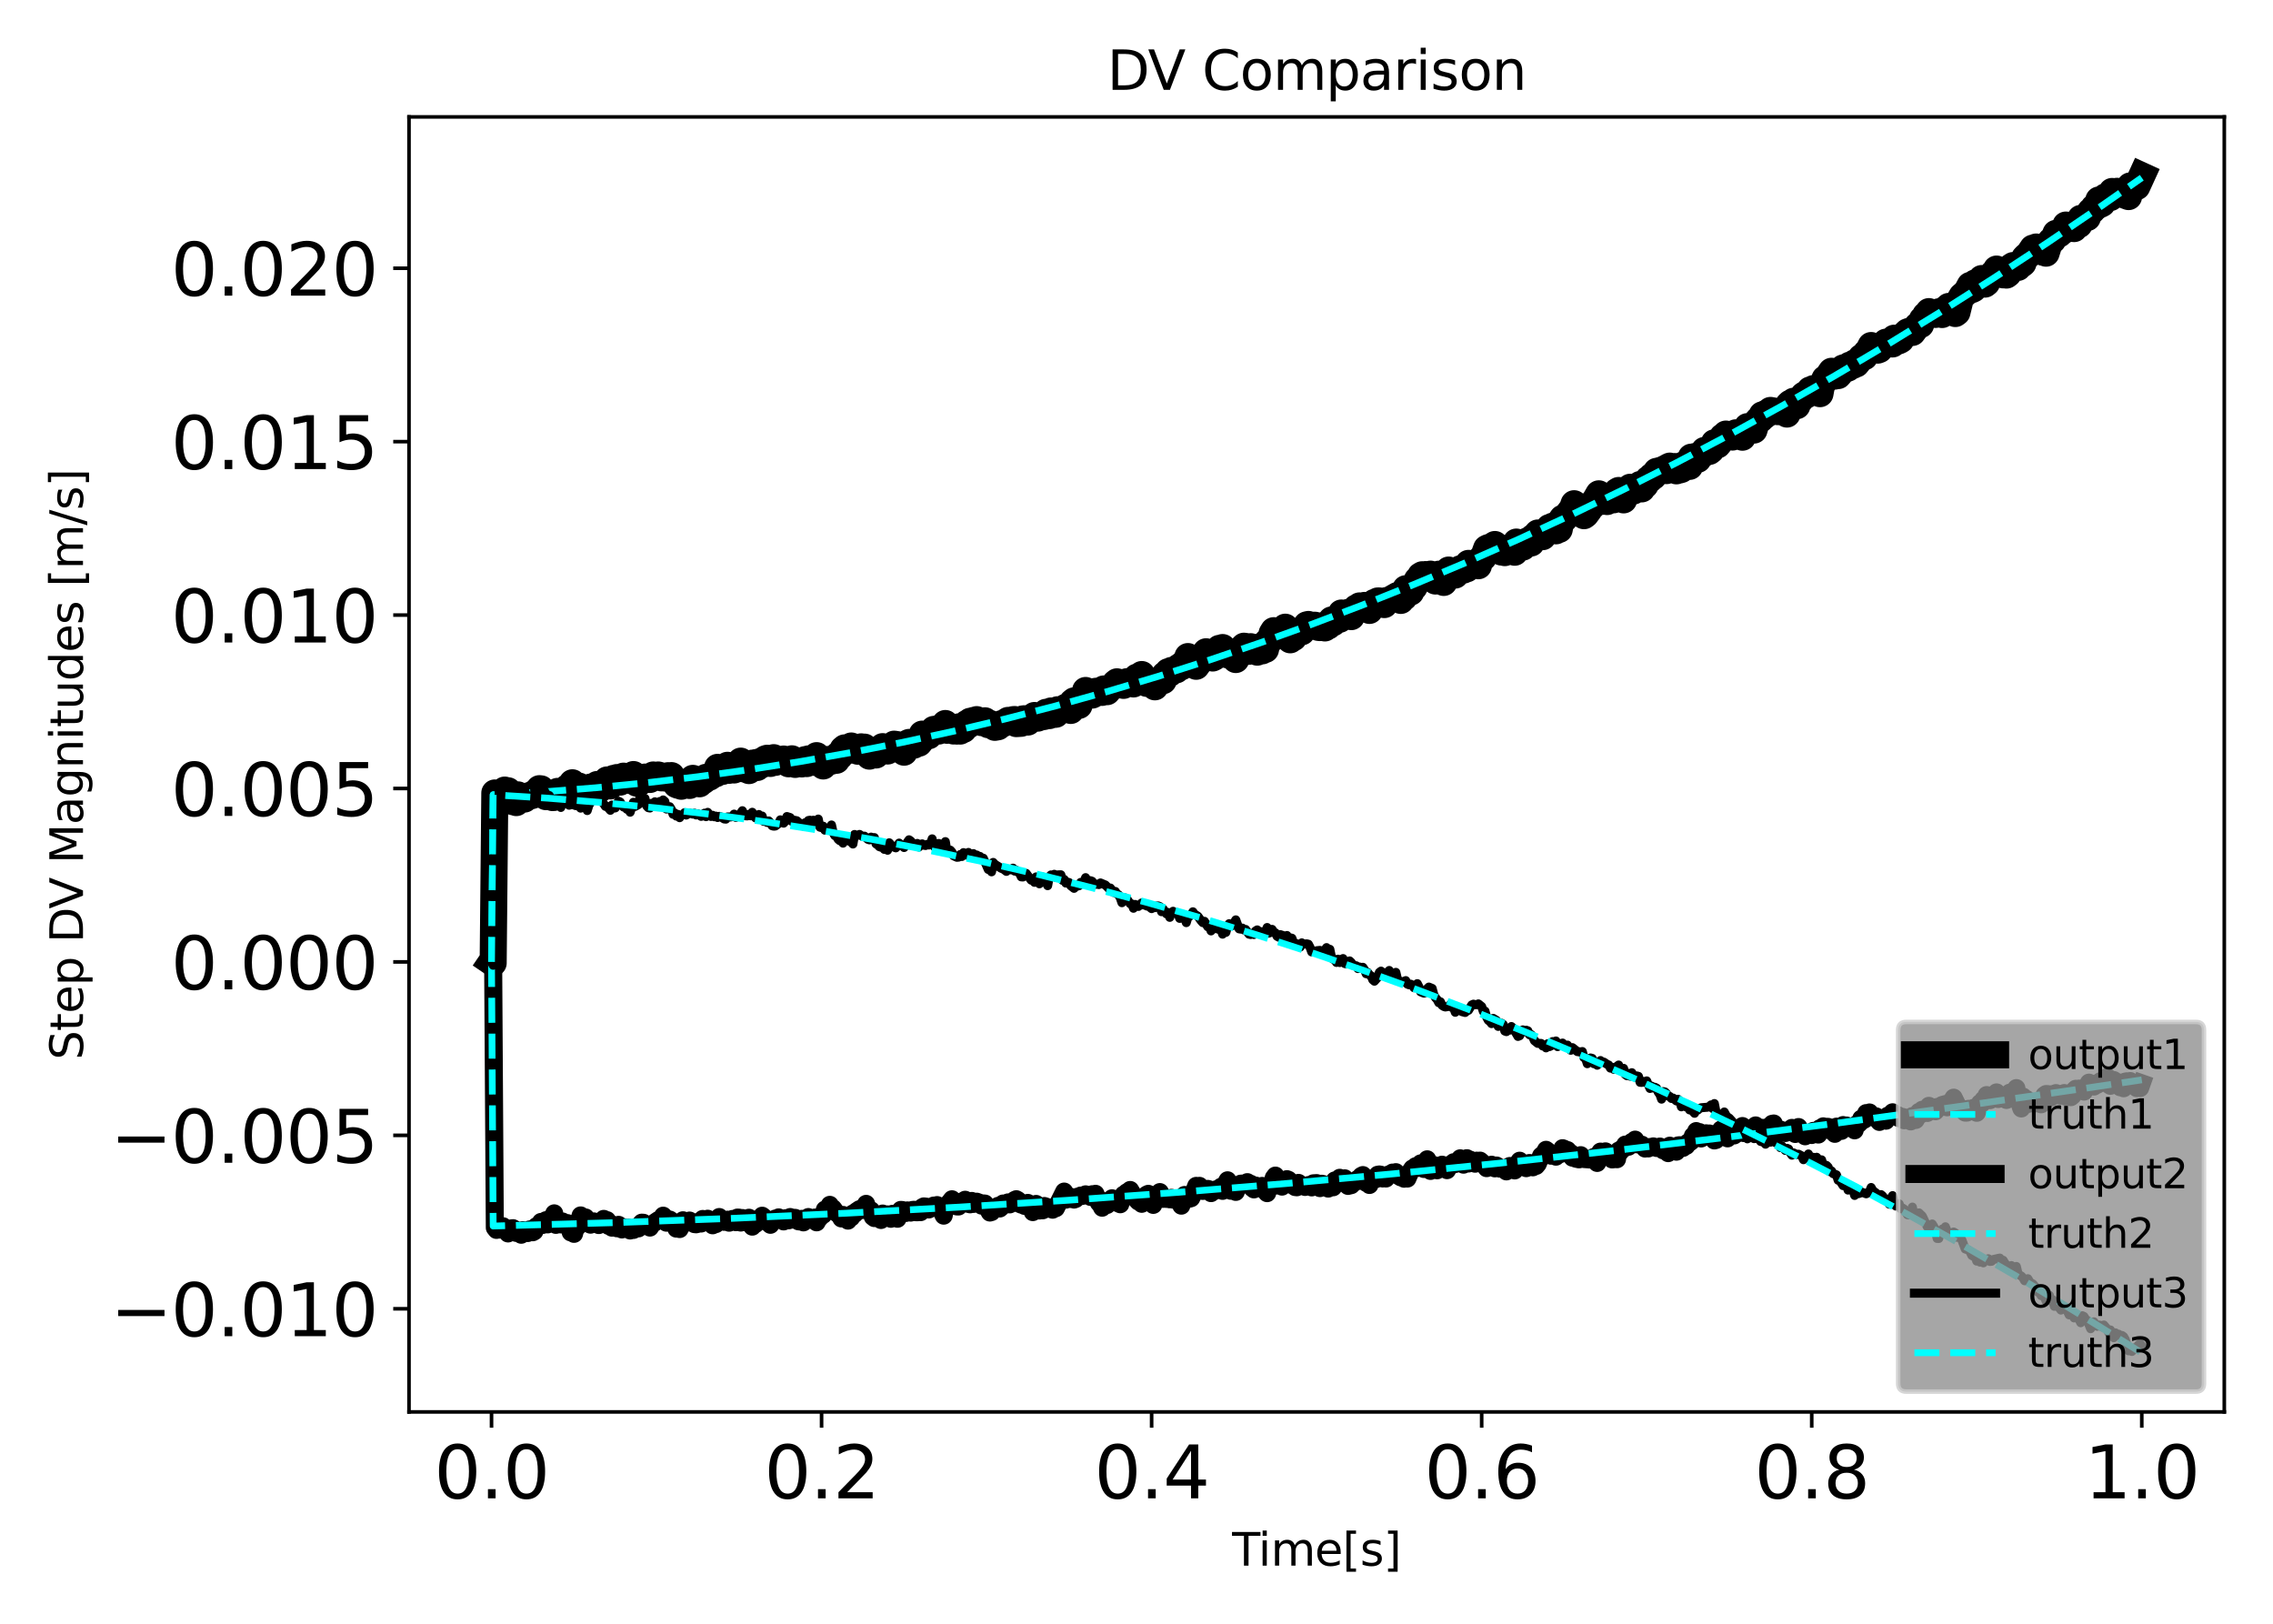 <?xml version="1.0" encoding="utf-8" standalone="no"?>
<!DOCTYPE svg PUBLIC "-//W3C//DTD SVG 1.1//EN"
  "http://www.w3.org/Graphics/SVG/1.1/DTD/svg11.dtd">
<svg xmlns:xlink="http://www.w3.org/1999/xlink" width="504pt" height="360pt" viewBox="0 0 504 360" xmlns="http://www.w3.org/2000/svg" version="1.1">
 <defs>
  <style type="text/css">*{stroke-linejoin: round; stroke-linecap: butt}</style>
 </defs>
 <g id="figure_1">
  <g id="patch_1">
   <path d="M 0 360 
L 504 360 
L 504 0 
L 0 0 
L 0 360 
z
" style="fill: none"/>
  </g>
  <g id="axes_1">
   <g id="patch_2">
    <path d="M 90.691 313.037 
L 493.2 313.037 
L 493.2 25.918 
L 90.691 25.918 
L 90.691 313.037 
z
" style="fill: none"/>
   </g>
   <g id="matplotlib.axis_1">
    <g id="xtick_1">
     <g id="line2d_1">
      <defs>
       <path id="m10ca469593" d="M 0 0 
L 0 3.5 
" style="stroke: #000000; stroke-width: 0.8"/>
      </defs>
      <g>
       <use xlink:href="#m10ca469593" x="108.987" y="313.037" style="stroke: #000000; stroke-width: 0.8"/>
      </g>
     </g>
     <g id="text_1">
      <!-- 0.0 -->
      <g transform="translate(96.264 332.194) scale(0.16 -0.16)">
       <defs>
        <path id="DejaVuSans-30" d="M 2034 4250 
Q 1547 4250 1301 3770 
Q 1056 3291 1056 2328 
Q 1056 1369 1301 889 
Q 1547 409 2034 409 
Q 2525 409 2770 889 
Q 3016 1369 3016 2328 
Q 3016 3291 2770 3770 
Q 2525 4250 2034 4250 
z
M 2034 4750 
Q 2819 4750 3233 4129 
Q 3647 3509 3647 2328 
Q 3647 1150 3233 529 
Q 2819 -91 2034 -91 
Q 1250 -91 836 529 
Q 422 1150 422 2328 
Q 422 3509 836 4129 
Q 1250 4750 2034 4750 
z
" transform="scale(0.016)"/>
        <path id="DejaVuSans-2e" d="M 684 794 
L 1344 794 
L 1344 0 
L 684 0 
L 684 794 
z
" transform="scale(0.016)"/>
       </defs>
       <use xlink:href="#DejaVuSans-30"/>
       <use xlink:href="#DejaVuSans-2e" x="63.623"/>
       <use xlink:href="#DejaVuSans-30" x="95.41"/>
      </g>
     </g>
    </g>
    <g id="xtick_2">
     <g id="line2d_2">
      <g>
       <use xlink:href="#m10ca469593" x="182.17" y="313.037" style="stroke: #000000; stroke-width: 0.8"/>
      </g>
     </g>
     <g id="text_2">
      <!-- 0.2 -->
      <g transform="translate(169.448 332.194) scale(0.16 -0.16)">
       <defs>
        <path id="DejaVuSans-32" d="M 1228 531 
L 3431 531 
L 3431 0 
L 469 0 
L 469 531 
Q 828 903 1448 1529 
Q 2069 2156 2228 2338 
Q 2531 2678 2651 2914 
Q 2772 3150 2772 3378 
Q 2772 3750 2511 3984 
Q 2250 4219 1831 4219 
Q 1534 4219 1204 4116 
Q 875 4013 500 3803 
L 500 4441 
Q 881 4594 1212 4672 
Q 1544 4750 1819 4750 
Q 2544 4750 2975 4387 
Q 3406 4025 3406 3419 
Q 3406 3131 3298 2873 
Q 3191 2616 2906 2266 
Q 2828 2175 2409 1742 
Q 1991 1309 1228 531 
z
" transform="scale(0.016)"/>
       </defs>
       <use xlink:href="#DejaVuSans-30"/>
       <use xlink:href="#DejaVuSans-2e" x="63.623"/>
       <use xlink:href="#DejaVuSans-32" x="95.41"/>
      </g>
     </g>
    </g>
    <g id="xtick_3">
     <g id="line2d_3">
      <g>
       <use xlink:href="#m10ca469593" x="255.354" y="313.037" style="stroke: #000000; stroke-width: 0.8"/>
      </g>
     </g>
     <g id="text_3">
      <!-- 0.4 -->
      <g transform="translate(242.631 332.194) scale(0.16 -0.16)">
       <defs>
        <path id="DejaVuSans-34" d="M 2419 4116 
L 825 1625 
L 2419 1625 
L 2419 4116 
z
M 2253 4666 
L 3047 4666 
L 3047 1625 
L 3713 1625 
L 3713 1100 
L 3047 1100 
L 3047 0 
L 2419 0 
L 2419 1100 
L 313 1100 
L 313 1709 
L 2253 4666 
z
" transform="scale(0.016)"/>
       </defs>
       <use xlink:href="#DejaVuSans-30"/>
       <use xlink:href="#DejaVuSans-2e" x="63.623"/>
       <use xlink:href="#DejaVuSans-34" x="95.41"/>
      </g>
     </g>
    </g>
    <g id="xtick_4">
     <g id="line2d_4">
      <g>
       <use xlink:href="#m10ca469593" x="328.537" y="313.037" style="stroke: #000000; stroke-width: 0.8"/>
      </g>
     </g>
     <g id="text_4">
      <!-- 0.6 -->
      <g transform="translate(315.815 332.194) scale(0.16 -0.16)">
       <defs>
        <path id="DejaVuSans-36" d="M 2113 2584 
Q 1688 2584 1439 2293 
Q 1191 2003 1191 1497 
Q 1191 994 1439 701 
Q 1688 409 2113 409 
Q 2538 409 2786 701 
Q 3034 994 3034 1497 
Q 3034 2003 2786 2293 
Q 2538 2584 2113 2584 
z
M 3366 4563 
L 3366 3988 
Q 3128 4100 2886 4159 
Q 2644 4219 2406 4219 
Q 1781 4219 1451 3797 
Q 1122 3375 1075 2522 
Q 1259 2794 1537 2939 
Q 1816 3084 2150 3084 
Q 2853 3084 3261 2657 
Q 3669 2231 3669 1497 
Q 3669 778 3244 343 
Q 2819 -91 2113 -91 
Q 1303 -91 875 529 
Q 447 1150 447 2328 
Q 447 3434 972 4092 
Q 1497 4750 2381 4750 
Q 2619 4750 2861 4703 
Q 3103 4656 3366 4563 
z
" transform="scale(0.016)"/>
       </defs>
       <use xlink:href="#DejaVuSans-30"/>
       <use xlink:href="#DejaVuSans-2e" x="63.623"/>
       <use xlink:href="#DejaVuSans-36" x="95.41"/>
      </g>
     </g>
    </g>
    <g id="xtick_5">
     <g id="line2d_5">
      <g>
       <use xlink:href="#m10ca469593" x="401.721" y="313.037" style="stroke: #000000; stroke-width: 0.8"/>
      </g>
     </g>
     <g id="text_5">
      <!-- 0.8 -->
      <g transform="translate(388.998 332.194) scale(0.16 -0.16)">
       <defs>
        <path id="DejaVuSans-38" d="M 2034 2216 
Q 1584 2216 1326 1975 
Q 1069 1734 1069 1313 
Q 1069 891 1326 650 
Q 1584 409 2034 409 
Q 2484 409 2743 651 
Q 3003 894 3003 1313 
Q 3003 1734 2745 1975 
Q 2488 2216 2034 2216 
z
M 1403 2484 
Q 997 2584 770 2862 
Q 544 3141 544 3541 
Q 544 4100 942 4425 
Q 1341 4750 2034 4750 
Q 2731 4750 3128 4425 
Q 3525 4100 3525 3541 
Q 3525 3141 3298 2862 
Q 3072 2584 2669 2484 
Q 3125 2378 3379 2068 
Q 3634 1759 3634 1313 
Q 3634 634 3220 271 
Q 2806 -91 2034 -91 
Q 1263 -91 848 271 
Q 434 634 434 1313 
Q 434 1759 690 2068 
Q 947 2378 1403 2484 
z
M 1172 3481 
Q 1172 3119 1398 2916 
Q 1625 2713 2034 2713 
Q 2441 2713 2670 2916 
Q 2900 3119 2900 3481 
Q 2900 3844 2670 4047 
Q 2441 4250 2034 4250 
Q 1625 4250 1398 4047 
Q 1172 3844 1172 3481 
z
" transform="scale(0.016)"/>
       </defs>
       <use xlink:href="#DejaVuSans-30"/>
       <use xlink:href="#DejaVuSans-2e" x="63.623"/>
       <use xlink:href="#DejaVuSans-38" x="95.41"/>
      </g>
     </g>
    </g>
    <g id="xtick_6">
     <g id="line2d_6">
      <g>
       <use xlink:href="#m10ca469593" x="474.904" y="313.037" style="stroke: #000000; stroke-width: 0.8"/>
      </g>
     </g>
     <g id="text_6">
      <!-- 1.0 -->
      <g transform="translate(462.182 332.194) scale(0.16 -0.16)">
       <defs>
        <path id="DejaVuSans-31" d="M 794 531 
L 1825 531 
L 1825 4091 
L 703 3866 
L 703 4441 
L 1819 4666 
L 2450 4666 
L 2450 531 
L 3481 531 
L 3481 0 
L 794 0 
L 794 531 
z
" transform="scale(0.016)"/>
       </defs>
       <use xlink:href="#DejaVuSans-31"/>
       <use xlink:href="#DejaVuSans-2e" x="63.623"/>
       <use xlink:href="#DejaVuSans-30" x="95.41"/>
      </g>
     </g>
    </g>
    <g id="text_7">
     <!-- Time[s] -->
     <g transform="translate(273.205 347.12) scale(0.1 -0.1)">
      <defs>
       <path id="DejaVuSans-54" d="M -19 4666 
L 3928 4666 
L 3928 4134 
L 2272 4134 
L 2272 0 
L 1638 0 
L 1638 4134 
L -19 4134 
L -19 4666 
z
" transform="scale(0.016)"/>
       <path id="DejaVuSans-69" d="M 603 3500 
L 1178 3500 
L 1178 0 
L 603 0 
L 603 3500 
z
M 603 4863 
L 1178 4863 
L 1178 4134 
L 603 4134 
L 603 4863 
z
" transform="scale(0.016)"/>
       <path id="DejaVuSans-6d" d="M 3328 2828 
Q 3544 3216 3844 3400 
Q 4144 3584 4550 3584 
Q 5097 3584 5394 3201 
Q 5691 2819 5691 2113 
L 5691 0 
L 5113 0 
L 5113 2094 
Q 5113 2597 4934 2840 
Q 4756 3084 4391 3084 
Q 3944 3084 3684 2787 
Q 3425 2491 3425 1978 
L 3425 0 
L 2847 0 
L 2847 2094 
Q 2847 2600 2669 2842 
Q 2491 3084 2119 3084 
Q 1678 3084 1418 2786 
Q 1159 2488 1159 1978 
L 1159 0 
L 581 0 
L 581 3500 
L 1159 3500 
L 1159 2956 
Q 1356 3278 1631 3431 
Q 1906 3584 2284 3584 
Q 2666 3584 2933 3390 
Q 3200 3197 3328 2828 
z
" transform="scale(0.016)"/>
       <path id="DejaVuSans-65" d="M 3597 1894 
L 3597 1613 
L 953 1613 
Q 991 1019 1311 708 
Q 1631 397 2203 397 
Q 2534 397 2845 478 
Q 3156 559 3463 722 
L 3463 178 
Q 3153 47 2828 -22 
Q 2503 -91 2169 -91 
Q 1331 -91 842 396 
Q 353 884 353 1716 
Q 353 2575 817 3079 
Q 1281 3584 2069 3584 
Q 2775 3584 3186 3129 
Q 3597 2675 3597 1894 
z
M 3022 2063 
Q 3016 2534 2758 2815 
Q 2500 3097 2075 3097 
Q 1594 3097 1305 2825 
Q 1016 2553 972 2059 
L 3022 2063 
z
" transform="scale(0.016)"/>
       <path id="DejaVuSans-5b" d="M 550 4863 
L 1875 4863 
L 1875 4416 
L 1125 4416 
L 1125 -397 
L 1875 -397 
L 1875 -844 
L 550 -844 
L 550 4863 
z
" transform="scale(0.016)"/>
       <path id="DejaVuSans-73" d="M 2834 3397 
L 2834 2853 
Q 2591 2978 2328 3040 
Q 2066 3103 1784 3103 
Q 1356 3103 1142 2972 
Q 928 2841 928 2578 
Q 928 2378 1081 2264 
Q 1234 2150 1697 2047 
L 1894 2003 
Q 2506 1872 2764 1633 
Q 3022 1394 3022 966 
Q 3022 478 2636 193 
Q 2250 -91 1575 -91 
Q 1294 -91 989 -36 
Q 684 19 347 128 
L 347 722 
Q 666 556 975 473 
Q 1284 391 1588 391 
Q 1994 391 2212 530 
Q 2431 669 2431 922 
Q 2431 1156 2273 1281 
Q 2116 1406 1581 1522 
L 1381 1569 
Q 847 1681 609 1914 
Q 372 2147 372 2553 
Q 372 3047 722 3315 
Q 1072 3584 1716 3584 
Q 2034 3584 2315 3537 
Q 2597 3491 2834 3397 
z
" transform="scale(0.016)"/>
       <path id="DejaVuSans-5d" d="M 1947 4863 
L 1947 -844 
L 622 -844 
L 622 -397 
L 1369 -397 
L 1369 4416 
L 622 4416 
L 622 4863 
L 1947 4863 
z
" transform="scale(0.016)"/>
      </defs>
      <use xlink:href="#DejaVuSans-54"/>
      <use xlink:href="#DejaVuSans-69" x="57.959"/>
      <use xlink:href="#DejaVuSans-6d" x="85.742"/>
      <use xlink:href="#DejaVuSans-65" x="183.154"/>
      <use xlink:href="#DejaVuSans-5b" x="244.678"/>
      <use xlink:href="#DejaVuSans-73" x="283.691"/>
      <use xlink:href="#DejaVuSans-5d" x="335.791"/>
     </g>
    </g>
   </g>
   <g id="matplotlib.axis_2">
    <g id="ytick_1">
     <g id="line2d_7">
      <defs>
       <path id="m3f16d6b29d" d="M 0 0 
L -3.5 0 
" style="stroke: #000000; stroke-width: 0.8"/>
      </defs>
      <g>
       <use xlink:href="#m3f16d6b29d" x="90.691" y="290.166" style="stroke: #000000; stroke-width: 0.8"/>
      </g>
     </g>
     <g id="text_8">
      <!-- −0.010 -->
      <g transform="translate(24.478 296.245) scale(0.16 -0.16)">
       <defs>
        <path id="DejaVuSans-2212" d="M 678 2272 
L 4684 2272 
L 4684 1741 
L 678 1741 
L 678 2272 
z
" transform="scale(0.016)"/>
       </defs>
       <use xlink:href="#DejaVuSans-2212"/>
       <use xlink:href="#DejaVuSans-30" x="83.789"/>
       <use xlink:href="#DejaVuSans-2e" x="147.412"/>
       <use xlink:href="#DejaVuSans-30" x="179.199"/>
       <use xlink:href="#DejaVuSans-31" x="242.822"/>
       <use xlink:href="#DejaVuSans-30" x="306.445"/>
      </g>
     </g>
    </g>
    <g id="ytick_2">
     <g id="line2d_8">
      <g>
       <use xlink:href="#m3f16d6b29d" x="90.691" y="251.716" style="stroke: #000000; stroke-width: 0.8"/>
      </g>
     </g>
     <g id="text_9">
      <!-- −0.005 -->
      <g transform="translate(24.478 257.795) scale(0.16 -0.16)">
       <defs>
        <path id="DejaVuSans-35" d="M 691 4666 
L 3169 4666 
L 3169 4134 
L 1269 4134 
L 1269 2991 
Q 1406 3038 1543 3061 
Q 1681 3084 1819 3084 
Q 2600 3084 3056 2656 
Q 3513 2228 3513 1497 
Q 3513 744 3044 326 
Q 2575 -91 1722 -91 
Q 1428 -91 1123 -41 
Q 819 9 494 109 
L 494 744 
Q 775 591 1075 516 
Q 1375 441 1709 441 
Q 2250 441 2565 725 
Q 2881 1009 2881 1497 
Q 2881 1984 2565 2268 
Q 2250 2553 1709 2553 
Q 1456 2553 1204 2497 
Q 953 2441 691 2322 
L 691 4666 
z
" transform="scale(0.016)"/>
       </defs>
       <use xlink:href="#DejaVuSans-2212"/>
       <use xlink:href="#DejaVuSans-30" x="83.789"/>
       <use xlink:href="#DejaVuSans-2e" x="147.412"/>
       <use xlink:href="#DejaVuSans-30" x="179.199"/>
       <use xlink:href="#DejaVuSans-30" x="242.822"/>
       <use xlink:href="#DejaVuSans-35" x="306.445"/>
      </g>
     </g>
    </g>
    <g id="ytick_3">
     <g id="line2d_9">
      <g>
       <use xlink:href="#m3f16d6b29d" x="90.691" y="213.267" style="stroke: #000000; stroke-width: 0.8"/>
      </g>
     </g>
     <g id="text_10">
      <!-- 0.000 -->
      <g transform="translate(37.886 219.346) scale(0.16 -0.16)">
       <use xlink:href="#DejaVuSans-30"/>
       <use xlink:href="#DejaVuSans-2e" x="63.623"/>
       <use xlink:href="#DejaVuSans-30" x="95.41"/>
       <use xlink:href="#DejaVuSans-30" x="159.033"/>
       <use xlink:href="#DejaVuSans-30" x="222.656"/>
      </g>
     </g>
    </g>
    <g id="ytick_4">
     <g id="line2d_10">
      <g>
       <use xlink:href="#m3f16d6b29d" x="90.691" y="174.817" style="stroke: #000000; stroke-width: 0.8"/>
      </g>
     </g>
     <g id="text_11">
      <!-- 0.005 -->
      <g transform="translate(37.886 180.896) scale(0.16 -0.16)">
       <use xlink:href="#DejaVuSans-30"/>
       <use xlink:href="#DejaVuSans-2e" x="63.623"/>
       <use xlink:href="#DejaVuSans-30" x="95.41"/>
       <use xlink:href="#DejaVuSans-30" x="159.033"/>
       <use xlink:href="#DejaVuSans-35" x="222.656"/>
      </g>
     </g>
    </g>
    <g id="ytick_5">
     <g id="line2d_11">
      <g>
       <use xlink:href="#m3f16d6b29d" x="90.691" y="136.368" style="stroke: #000000; stroke-width: 0.8"/>
      </g>
     </g>
     <g id="text_12">
      <!-- 0.010 -->
      <g transform="translate(37.886 142.447) scale(0.16 -0.16)">
       <use xlink:href="#DejaVuSans-30"/>
       <use xlink:href="#DejaVuSans-2e" x="63.623"/>
       <use xlink:href="#DejaVuSans-30" x="95.41"/>
       <use xlink:href="#DejaVuSans-31" x="159.033"/>
       <use xlink:href="#DejaVuSans-30" x="222.656"/>
      </g>
     </g>
    </g>
    <g id="ytick_6">
     <g id="line2d_12">
      <g>
       <use xlink:href="#m3f16d6b29d" x="90.691" y="97.918" style="stroke: #000000; stroke-width: 0.8"/>
      </g>
     </g>
     <g id="text_13">
      <!-- 0.015 -->
      <g transform="translate(37.886 103.997) scale(0.16 -0.16)">
       <use xlink:href="#DejaVuSans-30"/>
       <use xlink:href="#DejaVuSans-2e" x="63.623"/>
       <use xlink:href="#DejaVuSans-30" x="95.41"/>
       <use xlink:href="#DejaVuSans-31" x="159.033"/>
       <use xlink:href="#DejaVuSans-35" x="222.656"/>
      </g>
     </g>
    </g>
    <g id="ytick_7">
     <g id="line2d_13">
      <g>
       <use xlink:href="#m3f16d6b29d" x="90.691" y="59.469" style="stroke: #000000; stroke-width: 0.8"/>
      </g>
     </g>
     <g id="text_14">
      <!-- 0.020 -->
      <g transform="translate(37.886 65.548) scale(0.16 -0.16)">
       <use xlink:href="#DejaVuSans-30"/>
       <use xlink:href="#DejaVuSans-2e" x="63.623"/>
       <use xlink:href="#DejaVuSans-30" x="95.41"/>
       <use xlink:href="#DejaVuSans-32" x="159.033"/>
       <use xlink:href="#DejaVuSans-30" x="222.656"/>
      </g>
     </g>
    </g>
    <g id="text_15">
     <!-- Step DV Magnitudes [m/s] -->
     <g transform="translate(18.398 234.968) rotate(-90) scale(0.1 -0.1)">
      <defs>
       <path id="DejaVuSans-53" d="M 3425 4513 
L 3425 3897 
Q 3066 4069 2747 4153 
Q 2428 4238 2131 4238 
Q 1616 4238 1336 4038 
Q 1056 3838 1056 3469 
Q 1056 3159 1242 3001 
Q 1428 2844 1947 2747 
L 2328 2669 
Q 3034 2534 3370 2195 
Q 3706 1856 3706 1288 
Q 3706 609 3251 259 
Q 2797 -91 1919 -91 
Q 1588 -91 1214 -16 
Q 841 59 441 206 
L 441 856 
Q 825 641 1194 531 
Q 1563 422 1919 422 
Q 2459 422 2753 634 
Q 3047 847 3047 1241 
Q 3047 1584 2836 1778 
Q 2625 1972 2144 2069 
L 1759 2144 
Q 1053 2284 737 2584 
Q 422 2884 422 3419 
Q 422 4038 858 4394 
Q 1294 4750 2059 4750 
Q 2388 4750 2728 4690 
Q 3069 4631 3425 4513 
z
" transform="scale(0.016)"/>
       <path id="DejaVuSans-74" d="M 1172 4494 
L 1172 3500 
L 2356 3500 
L 2356 3053 
L 1172 3053 
L 1172 1153 
Q 1172 725 1289 603 
Q 1406 481 1766 481 
L 2356 481 
L 2356 0 
L 1766 0 
Q 1100 0 847 248 
Q 594 497 594 1153 
L 594 3053 
L 172 3053 
L 172 3500 
L 594 3500 
L 594 4494 
L 1172 4494 
z
" transform="scale(0.016)"/>
       <path id="DejaVuSans-70" d="M 1159 525 
L 1159 -1331 
L 581 -1331 
L 581 3500 
L 1159 3500 
L 1159 2969 
Q 1341 3281 1617 3432 
Q 1894 3584 2278 3584 
Q 2916 3584 3314 3078 
Q 3713 2572 3713 1747 
Q 3713 922 3314 415 
Q 2916 -91 2278 -91 
Q 1894 -91 1617 61 
Q 1341 213 1159 525 
z
M 3116 1747 
Q 3116 2381 2855 2742 
Q 2594 3103 2138 3103 
Q 1681 3103 1420 2742 
Q 1159 2381 1159 1747 
Q 1159 1113 1420 752 
Q 1681 391 2138 391 
Q 2594 391 2855 752 
Q 3116 1113 3116 1747 
z
" transform="scale(0.016)"/>
       <path id="DejaVuSans-20" transform="scale(0.016)"/>
       <path id="DejaVuSans-44" d="M 1259 4147 
L 1259 519 
L 2022 519 
Q 2988 519 3436 956 
Q 3884 1394 3884 2338 
Q 3884 3275 3436 3711 
Q 2988 4147 2022 4147 
L 1259 4147 
z
M 628 4666 
L 1925 4666 
Q 3281 4666 3915 4102 
Q 4550 3538 4550 2338 
Q 4550 1131 3912 565 
Q 3275 0 1925 0 
L 628 0 
L 628 4666 
z
" transform="scale(0.016)"/>
       <path id="DejaVuSans-56" d="M 1831 0 
L 50 4666 
L 709 4666 
L 2188 738 
L 3669 4666 
L 4325 4666 
L 2547 0 
L 1831 0 
z
" transform="scale(0.016)"/>
       <path id="DejaVuSans-4d" d="M 628 4666 
L 1569 4666 
L 2759 1491 
L 3956 4666 
L 4897 4666 
L 4897 0 
L 4281 0 
L 4281 4097 
L 3078 897 
L 2444 897 
L 1241 4097 
L 1241 0 
L 628 0 
L 628 4666 
z
" transform="scale(0.016)"/>
       <path id="DejaVuSans-61" d="M 2194 1759 
Q 1497 1759 1228 1600 
Q 959 1441 959 1056 
Q 959 750 1161 570 
Q 1363 391 1709 391 
Q 2188 391 2477 730 
Q 2766 1069 2766 1631 
L 2766 1759 
L 2194 1759 
z
M 3341 1997 
L 3341 0 
L 2766 0 
L 2766 531 
Q 2569 213 2275 61 
Q 1981 -91 1556 -91 
Q 1019 -91 701 211 
Q 384 513 384 1019 
Q 384 1609 779 1909 
Q 1175 2209 1959 2209 
L 2766 2209 
L 2766 2266 
Q 2766 2663 2505 2880 
Q 2244 3097 1772 3097 
Q 1472 3097 1187 3025 
Q 903 2953 641 2809 
L 641 3341 
Q 956 3463 1253 3523 
Q 1550 3584 1831 3584 
Q 2591 3584 2966 3190 
Q 3341 2797 3341 1997 
z
" transform="scale(0.016)"/>
       <path id="DejaVuSans-67" d="M 2906 1791 
Q 2906 2416 2648 2759 
Q 2391 3103 1925 3103 
Q 1463 3103 1205 2759 
Q 947 2416 947 1791 
Q 947 1169 1205 825 
Q 1463 481 1925 481 
Q 2391 481 2648 825 
Q 2906 1169 2906 1791 
z
M 3481 434 
Q 3481 -459 3084 -895 
Q 2688 -1331 1869 -1331 
Q 1566 -1331 1297 -1286 
Q 1028 -1241 775 -1147 
L 775 -588 
Q 1028 -725 1275 -790 
Q 1522 -856 1778 -856 
Q 2344 -856 2625 -561 
Q 2906 -266 2906 331 
L 2906 616 
Q 2728 306 2450 153 
Q 2172 0 1784 0 
Q 1141 0 747 490 
Q 353 981 353 1791 
Q 353 2603 747 3093 
Q 1141 3584 1784 3584 
Q 2172 3584 2450 3431 
Q 2728 3278 2906 2969 
L 2906 3500 
L 3481 3500 
L 3481 434 
z
" transform="scale(0.016)"/>
       <path id="DejaVuSans-6e" d="M 3513 2113 
L 3513 0 
L 2938 0 
L 2938 2094 
Q 2938 2591 2744 2837 
Q 2550 3084 2163 3084 
Q 1697 3084 1428 2787 
Q 1159 2491 1159 1978 
L 1159 0 
L 581 0 
L 581 3500 
L 1159 3500 
L 1159 2956 
Q 1366 3272 1645 3428 
Q 1925 3584 2291 3584 
Q 2894 3584 3203 3211 
Q 3513 2838 3513 2113 
z
" transform="scale(0.016)"/>
       <path id="DejaVuSans-75" d="M 544 1381 
L 544 3500 
L 1119 3500 
L 1119 1403 
Q 1119 906 1312 657 
Q 1506 409 1894 409 
Q 2359 409 2629 706 
Q 2900 1003 2900 1516 
L 2900 3500 
L 3475 3500 
L 3475 0 
L 2900 0 
L 2900 538 
Q 2691 219 2414 64 
Q 2138 -91 1772 -91 
Q 1169 -91 856 284 
Q 544 659 544 1381 
z
M 1991 3584 
L 1991 3584 
z
" transform="scale(0.016)"/>
       <path id="DejaVuSans-64" d="M 2906 2969 
L 2906 4863 
L 3481 4863 
L 3481 0 
L 2906 0 
L 2906 525 
Q 2725 213 2448 61 
Q 2172 -91 1784 -91 
Q 1150 -91 751 415 
Q 353 922 353 1747 
Q 353 2572 751 3078 
Q 1150 3584 1784 3584 
Q 2172 3584 2448 3432 
Q 2725 3281 2906 2969 
z
M 947 1747 
Q 947 1113 1208 752 
Q 1469 391 1925 391 
Q 2381 391 2643 752 
Q 2906 1113 2906 1747 
Q 2906 2381 2643 2742 
Q 2381 3103 1925 3103 
Q 1469 3103 1208 2742 
Q 947 2381 947 1747 
z
" transform="scale(0.016)"/>
       <path id="DejaVuSans-2f" d="M 1625 4666 
L 2156 4666 
L 531 -594 
L 0 -594 
L 1625 4666 
z
" transform="scale(0.016)"/>
      </defs>
      <use xlink:href="#DejaVuSans-53"/>
      <use xlink:href="#DejaVuSans-74" x="63.477"/>
      <use xlink:href="#DejaVuSans-65" x="102.686"/>
      <use xlink:href="#DejaVuSans-70" x="164.209"/>
      <use xlink:href="#DejaVuSans-20" x="227.686"/>
      <use xlink:href="#DejaVuSans-44" x="259.473"/>
      <use xlink:href="#DejaVuSans-56" x="334.725"/>
      <use xlink:href="#DejaVuSans-20" x="403.133"/>
      <use xlink:href="#DejaVuSans-4d" x="434.92"/>
      <use xlink:href="#DejaVuSans-61" x="521.199"/>
      <use xlink:href="#DejaVuSans-67" x="582.479"/>
      <use xlink:href="#DejaVuSans-6e" x="645.955"/>
      <use xlink:href="#DejaVuSans-69" x="709.334"/>
      <use xlink:href="#DejaVuSans-74" x="737.117"/>
      <use xlink:href="#DejaVuSans-75" x="776.326"/>
      <use xlink:href="#DejaVuSans-64" x="839.705"/>
      <use xlink:href="#DejaVuSans-65" x="903.182"/>
      <use xlink:href="#DejaVuSans-73" x="964.705"/>
      <use xlink:href="#DejaVuSans-20" x="1016.805"/>
      <use xlink:href="#DejaVuSans-5b" x="1048.592"/>
      <use xlink:href="#DejaVuSans-6d" x="1087.605"/>
      <use xlink:href="#DejaVuSans-2f" x="1185.018"/>
      <use xlink:href="#DejaVuSans-73" x="1218.709"/>
      <use xlink:href="#DejaVuSans-5d" x="1270.809"/>
     </g>
    </g>
   </g>
   <g id="line2d_14">
    <path d="M 108.987 213.267 
L 109.352 213.515 
L 109.718 175.806 
L 110.816 176.008 
L 111.182 176.423 
L 111.548 175.912 
L 111.914 175.171 
L 112.28 175.723 
L 112.646 175.32 
L 113.378 176.159 
L 113.743 177.745 
L 114.109 177.619 
L 114.475 177.942 
L 114.841 176.23 
L 115.207 176.947 
L 115.573 177.146 
L 115.939 176.868 
L 116.305 177.16 
L 116.671 176.604 
L 117.037 176.61 
L 117.403 176.367 
L 117.769 176.437 
L 118.134 176.327 
L 118.5 175.852 
L 118.866 176.105 
L 119.232 175.948 
L 119.598 174.86 
L 119.964 174.897 
L 120.33 175.359 
L 121.062 176.627 
L 121.428 176.421 
L 121.794 176.003 
L 122.16 176.522 
L 122.525 176.833 
L 122.891 176.02 
L 123.257 176.013 
L 123.623 175.46 
L 123.989 175.513 
L 124.721 175.902 
L 125.087 175.409 
L 125.453 175.412 
L 125.819 174.634 
L 126.185 174.469 
L 126.551 174.132 
L 126.916 173.55 
L 127.648 174.362 
L 128.38 174.282 
L 128.746 175.011 
L 129.112 175.197 
L 129.478 175.615 
L 129.844 175.07 
L 130.576 175.215 
L 130.942 174.502 
L 131.307 175.226 
L 131.673 175.054 
L 132.039 175.134 
L 132.405 173.933 
L 132.771 174.09 
L 133.137 174.847 
L 133.869 173.908 
L 134.601 172.923 
L 134.967 174.029 
L 135.333 174.255 
L 136.064 172.574 
L 136.43 172.928 
L 136.796 172.392 
L 137.528 173.398 
L 138.26 172.081 
L 138.626 172.959 
L 138.992 172.663 
L 139.358 172.625 
L 139.724 173.047 
L 140.09 172.495 
L 140.455 171.725 
L 140.821 172.004 
L 141.187 173.637 
L 141.553 173.712 
L 141.919 172.953 
L 142.285 172.732 
L 142.651 172.825 
L 143.017 172.288 
L 143.749 172.452 
L 144.115 172.817 
L 144.846 171.821 
L 145.212 172.182 
L 145.944 171.822 
L 146.31 171.92 
L 146.676 172.46 
L 147.042 172.269 
L 147.408 172.495 
L 147.774 172.363 
L 148.14 171.978 
L 148.506 172.148 
L 148.872 171.957 
L 149.969 173.946 
L 150.335 174.096 
L 150.701 173.749 
L 151.067 174.317 
L 151.433 173.443 
L 151.799 174.108 
L 152.165 174.034 
L 152.531 173.723 
L 152.897 174.144 
L 153.263 173.87 
L 153.628 172.569 
L 154.726 173.645 
L 155.092 173.778 
L 155.458 173.129 
L 155.824 173.201 
L 156.19 172.942 
L 156.556 172.336 
L 156.922 172.425 
L 157.288 172.329 
L 158.385 171.582 
L 158.751 171.537 
L 159.117 170.129 
L 159.483 170.47 
L 159.849 170.341 
L 160.215 171.028 
L 161.313 169.674 
L 161.679 170.786 
L 162.045 170.136 
L 162.41 170.342 
L 162.776 170.711 
L 163.142 170.275 
L 163.874 169.71 
L 164.24 168.751 
L 164.606 170.425 
L 164.972 169.646 
L 165.338 170.33 
L 165.704 170.683 
L 166.07 170.848 
L 166.436 170.152 
L 166.801 169.201 
L 167.167 169.315 
L 167.533 169.085 
L 167.899 170.163 
L 168.265 169.293 
L 168.631 168.811 
L 168.997 169.513 
L 169.729 168.229 
L 170.095 168.11 
L 170.461 169.114 
L 170.827 169.262 
L 171.192 168.76 
L 171.558 167.983 
L 171.924 169.022 
L 172.29 168.545 
L 173.022 168.359 
L 173.388 168.448 
L 173.754 168.286 
L 174.12 168.774 
L 174.852 169.339 
L 175.218 169.226 
L 175.584 168.237 
L 175.949 169.097 
L 176.315 169.477 
L 176.681 169.134 
L 177.047 169.118 
L 177.413 168.887 
L 177.779 169.371 
L 178.145 169.056 
L 178.511 168.42 
L 178.877 169.295 
L 179.243 168.259 
L 179.609 168.822 
L 179.975 168.802 
L 180.34 169.011 
L 180.706 168.416 
L 181.072 167.534 
L 181.438 168.257 
L 181.804 168.603 
L 182.536 169.822 
L 182.902 169.126 
L 183.634 168.384 
L 184 168.696 
L 184.366 168.766 
L 184.731 168.47 
L 185.463 168.564 
L 185.829 167.43 
L 186.195 167.686 
L 186.927 166.115 
L 187.293 165.811 
L 188.025 166.419 
L 188.391 166.276 
L 188.757 165.395 
L 189.122 165.537 
L 189.854 166.436 
L 190.22 166.558 
L 190.586 165.872 
L 190.952 165.585 
L 191.318 166.029 
L 191.684 165.646 
L 192.05 166.571 
L 192.782 167.642 
L 193.148 167.404 
L 193.513 167 
L 193.879 167.379 
L 194.245 167.386 
L 194.611 166.691 
L 195.709 165.539 
L 196.075 166.079 
L 196.441 166.117 
L 196.807 166.508 
L 197.173 166.096 
L 197.904 165.832 
L 198.27 164.989 
L 199.002 165.104 
L 199.368 165.554 
L 199.734 166.329 
L 200.1 166.094 
L 200.466 166.769 
L 200.832 165.137 
L 201.198 164.772 
L 201.564 164.604 
L 202.295 164.841 
L 202.661 165.213 
L 203.027 164.622 
L 203.393 164.352 
L 203.759 164.774 
L 204.125 164.309 
L 204.491 162.76 
L 204.857 162.814 
L 205.223 163.22 
L 205.589 163.043 
L 205.955 163.117 
L 206.321 162.45 
L 206.687 162.403 
L 207.052 161.717 
L 207.418 162.099 
L 207.784 161.577 
L 208.15 162.078 
L 208.516 161.417 
L 209.248 161.06 
L 209.614 160.408 
L 209.98 161.911 
L 210.346 161.464 
L 210.712 161.56 
L 211.078 161.964 
L 211.443 162.069 
L 211.809 161.913 
L 212.175 162.092 
L 212.541 161.163 
L 212.907 162.088 
L 213.273 161.232 
L 213.639 161.732 
L 214.371 160.382 
L 214.737 160.751 
L 215.103 159.918 
L 215.469 159.983 
L 215.834 159.736 
L 216.2 159.983 
L 216.566 159.549 
L 216.932 159.884 
L 217.298 159.812 
L 217.664 160.215 
L 218.03 159.893 
L 218.396 159.807 
L 218.762 160.09 
L 219.128 160.67 
L 219.494 160.385 
L 219.86 160.727 
L 220.225 160.647 
L 220.591 161.258 
L 221.323 161.127 
L 221.689 160.62 
L 222.055 160.444 
L 222.421 160.435 
L 223.519 159.721 
L 223.885 159.91 
L 224.251 159.942 
L 224.616 159.557 
L 224.982 159.531 
L 225.348 160.432 
L 226.446 160.359 
L 226.812 159.389 
L 227.178 159.356 
L 227.91 160.09 
L 228.276 159.28 
L 228.642 159.211 
L 229.373 158.633 
L 229.739 159.116 
L 230.105 159.219 
L 230.471 158.809 
L 230.837 158.97 
L 231.569 158.837 
L 231.935 157.926 
L 232.301 158.405 
L 232.667 158.656 
L 233.033 157.633 
L 233.764 158.397 
L 234.13 158.356 
L 234.496 157.361 
L 234.862 157.395 
L 235.228 157.563 
L 235.96 157.342 
L 236.326 156.802 
L 236.692 156.74 
L 237.058 157.031 
L 237.424 157.513 
L 237.79 155.69 
L 238.155 155.389 
L 238.521 155.604 
L 238.887 155.438 
L 239.253 156.397 
L 239.619 155.173 
L 239.985 155.051 
L 240.351 154.553 
L 240.717 153.087 
L 241.083 154.147 
L 241.449 154.071 
L 241.815 153.618 
L 242.181 154.105 
L 242.546 153.921 
L 242.912 153.279 
L 244.01 153.175 
L 244.376 153.509 
L 244.742 152.75 
L 245.108 153.251 
L 245.474 153.351 
L 246.206 152.501 
L 246.937 151.933 
L 247.303 151.455 
L 247.669 151.165 
L 248.035 151.262 
L 248.401 151.81 
L 249.133 151.956 
L 249.865 151.139 
L 250.231 151.287 
L 250.963 151.179 
L 251.328 151.639 
L 251.694 151.121 
L 252.06 150.131 
L 252.426 150.515 
L 252.792 150.483 
L 253.158 149.55 
L 253.524 150.416 
L 253.89 150.663 
L 254.256 151.505 
L 254.622 151.437 
L 254.988 151.142 
L 255.354 151.287 
L 255.719 151.603 
L 256.085 152.276 
L 256.451 151.338 
L 256.817 151.302 
L 257.549 150.611 
L 257.915 150.919 
L 258.281 149.611 
L 258.647 149.429 
L 259.013 148.927 
L 259.379 149.281 
L 259.745 148.643 
L 260.11 148.637 
L 260.476 148.495 
L 260.842 148.514 
L 261.208 148.041 
L 261.574 147.792 
L 261.94 147.848 
L 262.306 147.239 
L 263.038 146.886 
L 263.404 145.566 
L 263.77 146.386 
L 264.136 146.004 
L 264.501 147.33 
L 264.867 147.048 
L 265.233 147.722 
L 266.331 146.207 
L 266.697 146.103 
L 267.063 145.467 
L 267.429 144.505 
L 267.795 145.359 
L 268.161 144.631 
L 268.893 145.886 
L 269.258 145.705 
L 269.624 144.833 
L 269.99 145.224 
L 270.356 143.752 
L 270.722 144.787 
L 271.088 143.568 
L 271.454 144.703 
L 271.82 145.054 
L 272.186 145.19 
L 272.918 144.959 
L 273.284 145.581 
L 273.649 145.369 
L 274.015 146.226 
L 275.479 143.653 
L 275.845 143.271 
L 276.577 143.395 
L 276.943 144.393 
L 277.309 143.379 
L 278.04 144.003 
L 278.406 144.429 
L 278.772 144.587 
L 279.138 143.447 
L 279.504 144.032 
L 279.87 144.3 
L 280.236 143.995 
L 280.602 143.981 
L 280.968 142.335 
L 281.334 141.977 
L 281.7 141.853 
L 282.066 140.425 
L 282.431 139.829 
L 282.797 140.592 
L 283.163 140.432 
L 283.529 139.848 
L 284.261 140.021 
L 284.993 139.057 
L 285.359 140.619 
L 285.725 140.686 
L 286.091 141.85 
L 286.457 140.954 
L 286.822 141.386 
L 287.554 140.004 
L 287.92 140.175 
L 288.286 139.979 
L 288.652 140.075 
L 289.75 138.537 
L 290.116 138.448 
L 290.848 138.862 
L 291.213 138.619 
L 291.579 138.622 
L 292.311 139.099 
L 292.677 139.139 
L 293.043 139.003 
L 293.409 138.665 
L 293.775 139.221 
L 294.141 138.924 
L 294.507 138.8 
L 295.239 137.449 
L 295.604 138.077 
L 296.336 137.156 
L 296.702 136.987 
L 297.068 137.298 
L 297.434 135.909 
L 297.8 136.421 
L 298.166 136.245 
L 298.532 136.57 
L 298.898 135.777 
L 299.264 136.363 
L 299.63 136.713 
L 299.995 135.941 
L 300.361 135.767 
L 300.727 134.772 
L 301.093 134.802 
L 301.459 134.337 
L 301.825 134.859 
L 302.191 134.65 
L 302.557 134.229 
L 302.923 134.63 
L 303.289 134.772 
L 303.655 135.338 
L 304.752 133.569 
L 305.118 133.559 
L 305.484 133.24 
L 305.85 133.236 
L 306.216 133.821 
L 306.582 133.487 
L 306.948 134.041 
L 307.314 133.172 
L 308.046 133.058 
L 309.143 132.438 
L 309.875 132.021 
L 310.607 133.12 
L 310.973 131.673 
L 311.339 132.413 
L 311.705 130.523 
L 312.071 131.087 
L 312.437 131.069 
L 312.803 131.266 
L 313.169 130.277 
L 313.534 130.191 
L 313.9 129.513 
L 314.266 128.585 
L 314.632 128.547 
L 314.998 127.637 
L 315.364 127.427 
L 315.73 128.05 
L 316.096 127.39 
L 316.462 127.663 
L 316.828 127.577 
L 317.194 127.296 
L 317.56 127.867 
L 317.925 127.875 
L 318.291 128.821 
L 319.023 127.309 
L 319.389 128.132 
L 319.755 128.445 
L 320.121 129.131 
L 320.487 127.955 
L 320.853 127.589 
L 321.219 126.386 
L 321.585 126.742 
L 321.951 127.333 
L 322.316 127.544 
L 322.682 127.495 
L 323.78 126.111 
L 324.146 126.323 
L 324.512 126.399 
L 324.878 125.76 
L 325.244 126.117 
L 325.61 124.908 
L 327.439 125.318 
L 327.805 125.429 
L 328.171 124.119 
L 328.903 123.582 
L 329.635 121.595 
L 330.001 121.41 
L 330.367 121.688 
L 330.733 121.183 
L 331.464 120.723 
L 331.83 121.068 
L 332.196 121.821 
L 332.928 122.396 
L 333.294 121.986 
L 333.66 122.522 
L 334.026 121.936 
L 334.392 122.01 
L 335.124 121.212 
L 335.49 121.577 
L 335.855 122.436 
L 336.221 120.182 
L 336.587 120.881 
L 336.953 120.599 
L 337.319 120.815 
L 337.685 121.296 
L 338.051 120.202 
L 338.783 119.879 
L 339.149 120.452 
L 339.515 120.387 
L 339.881 119.176 
L 340.246 118.995 
L 340.978 118.169 
L 341.344 118.705 
L 341.71 118.17 
L 342.076 118.983 
L 342.442 118.517 
L 342.808 117.71 
L 343.174 117.551 
L 343.54 116.963 
L 343.906 117.101 
L 344.272 116.66 
L 344.637 117.427 
L 345.003 117.691 
L 345.369 117.013 
L 345.735 117.376 
L 346.101 115.425 
L 346.467 114.906 
L 346.833 115.057 
L 347.931 113.698 
L 348.663 112.725 
L 349.028 111.679 
L 349.76 113.222 
L 350.126 113.059 
L 350.858 114.113 
L 351.224 114.334 
L 351.59 114.061 
L 352.322 113.068 
L 352.688 111.883 
L 353.054 112.181 
L 353.785 110.754 
L 354.517 109.486 
L 354.883 110.795 
L 355.249 111.154 
L 355.615 110.514 
L 355.981 110.691 
L 356.347 111.197 
L 356.713 110.47 
L 357.079 110.641 
L 357.445 110.641 
L 357.81 110.808 
L 358.176 109.563 
L 358.542 108.964 
L 358.908 108.746 
L 359.274 109.612 
L 359.64 110.099 
L 360.006 110.828 
L 360.372 109.521 
L 361.47 108.03 
L 361.836 108.941 
L 362.201 108.866 
L 363.299 107.895 
L 363.665 107.412 
L 364.031 108.392 
L 364.397 107.371 
L 364.763 107.565 
L 365.495 106.246 
L 365.861 106.229 
L 366.227 105.616 
L 366.593 105.636 
L 367.324 104.497 
L 367.69 104.708 
L 368.056 104.317 
L 368.422 104.319 
L 369.154 103.898 
L 369.52 104.34 
L 369.886 103.513 
L 370.252 103.341 
L 370.618 103.871 
L 370.984 103.987 
L 371.349 103.437 
L 371.715 104.39 
L 372.081 103.918 
L 372.447 104.194 
L 372.813 104.083 
L 373.179 103.105 
L 373.545 103.107 
L 373.911 102.724 
L 374.277 102.776 
L 374.643 103.402 
L 375.009 101.358 
L 375.375 101.896 
L 375.74 101.234 
L 376.472 101.841 
L 377.204 100.654 
L 377.57 100.691 
L 377.936 99.867 
L 378.302 100.113 
L 378.668 100.006 
L 379.034 100.077 
L 379.4 99.789 
L 380.131 98.168 
L 380.863 98.639 
L 381.229 98.195 
L 381.961 96.844 
L 382.327 96.636 
L 382.693 96.239 
L 383.059 96.725 
L 383.425 96.743 
L 383.791 96.59 
L 384.157 96.898 
L 384.522 96.137 
L 384.888 95.96 
L 385.254 95.985 
L 385.62 96.184 
L 385.986 96.227 
L 386.352 96.936 
L 386.718 95.608 
L 387.084 95.227 
L 387.45 94.593 
L 387.816 94.83 
L 388.182 95.307 
L 388.548 95.027 
L 388.913 95.352 
L 389.279 94.167 
L 389.645 93.398 
L 390.011 92.987 
L 390.377 92.931 
L 390.743 91.978 
L 391.109 92.283 
L 391.475 91.682 
L 391.841 91.748 
L 392.207 91.282 
L 392.573 90.997 
L 394.036 91.253 
L 395.134 91.289 
L 395.5 91.011 
L 395.866 91.113 
L 396.232 91.802 
L 396.598 89.724 
L 396.964 89.394 
L 397.33 89.306 
L 397.696 88.962 
L 398.061 89.824 
L 398.427 89.948 
L 398.793 88.779 
L 399.159 88.684 
L 399.525 88.281 
L 399.891 87.666 
L 400.257 87.417 
L 400.623 87.525 
L 400.989 87.223 
L 401.355 86.46 
L 401.721 86.699 
L 402.087 86.16 
L 402.452 86.835 
L 402.818 86.762 
L 403.184 86.805 
L 403.55 87.282 
L 403.916 85.305 
L 404.282 84.853 
L 404.648 83.991 
L 405.014 84.057 
L 405.746 82.839 
L 406.112 82.315 
L 406.478 82.384 
L 406.843 83.381 
L 407.209 83.005 
L 407.575 83.271 
L 407.941 82.86 
L 408.307 81.977 
L 408.673 81.587 
L 409.039 81.476 
L 409.405 81.752 
L 409.771 81.611 
L 410.137 80.961 
L 410.869 81.015 
L 411.234 80.445 
L 411.6 80.693 
L 412.332 79.783 
L 412.698 79.255 
L 413.064 79.079 
L 413.43 79.083 
L 413.796 78.247 
L 414.162 78.02 
L 414.894 76.608 
L 415.26 77.305 
L 415.625 77.552 
L 415.991 77.48 
L 416.357 77.628 
L 416.723 77.491 
L 417.089 76.9 
L 417.821 76.588 
L 418.187 75.86 
L 418.553 75.815 
L 418.919 76.24 
L 419.651 76.254 
L 420.016 74.979 
L 420.382 75.777 
L 421.114 75.529 
L 421.48 75.311 
L 421.846 74.653 
L 422.944 73.593 
L 423.31 73.448 
L 423.676 73.744 
L 424.042 73.707 
L 425.139 72.232 
L 425.871 71.966 
L 426.237 70.865 
L 426.603 70.654 
L 426.969 69.891 
L 427.335 69.642 
L 427.701 69.087 
L 428.067 69.615 
L 428.798 69.539 
L 429.164 69.713 
L 429.53 69.291 
L 429.896 69.13 
L 430.262 69.246 
L 430.628 69.734 
L 430.994 69.302 
L 431.36 68.536 
L 431.726 68.366 
L 432.092 67.941 
L 432.458 67.935 
L 433.19 69.053 
L 433.555 69.515 
L 433.921 69.245 
L 434.653 66.289 
L 435.019 65.662 
L 435.751 65.036 
L 436.117 64.637 
L 436.849 63.273 
L 437.215 64.215 
L 437.581 64.037 
L 437.946 62.728 
L 438.312 63.442 
L 438.678 62.682 
L 439.41 61.756 
L 440.142 62.988 
L 440.508 62.701 
L 440.874 61.77 
L 441.24 61.554 
L 441.972 60.596 
L 442.337 60.529 
L 442.703 59.655 
L 443.069 60.171 
L 443.435 60.351 
L 443.801 60.041 
L 444.167 60.936 
L 444.533 60.685 
L 444.899 60.985 
L 445.265 60.709 
L 445.631 60.035 
L 445.997 59.114 
L 446.363 58.878 
L 446.728 59.255 
L 447.094 59.205 
L 447.46 59.289 
L 447.826 58.475 
L 448.192 58.645 
L 448.558 58.367 
L 448.924 57.188 
L 449.29 56.801 
L 449.656 56.637 
L 450.754 55.01 
L 451.119 55.06 
L 451.485 54.767 
L 451.851 55.41 
L 452.217 54.872 
L 452.583 55.653 
L 452.949 55.912 
L 453.315 55.807 
L 453.681 56.13 
L 454.413 53.842 
L 454.779 53.393 
L 455.145 53.245 
L 455.51 52.63 
L 455.876 51.738 
L 456.608 51.869 
L 456.974 51.301 
L 457.34 51.276 
L 457.706 50.834 
L 458.072 49.899 
L 458.438 50.502 
L 458.804 50.679 
L 459.536 49.817 
L 459.901 50.68 
L 460.267 49.839 
L 460.633 49.53 
L 460.999 49.801 
L 461.365 48.421 
L 461.731 48.807 
L 462.463 48.138 
L 462.829 48.243 
L 463.195 47.343 
L 463.561 46.829 
L 463.927 46.63 
L 464.293 46.019 
L 464.658 45.936 
L 465.024 45.335 
L 465.39 44.336 
L 465.756 45.306 
L 466.122 45.108 
L 466.488 44.153 
L 466.854 43.637 
L 467.22 43.99 
L 467.586 43.242 
L 467.952 43.807 
L 468.318 42.45 
L 469.049 42.638 
L 469.415 42.416 
L 469.781 42.643 
L 470.513 42.676 
L 470.879 43.177 
L 471.977 43.585 
L 472.343 41.218 
L 472.709 41.452 
L 473.075 41.429 
L 473.44 41.551 
L 473.806 41.369 
L 474.904 38.969 
L 474.904 38.969 
" clip-path="url(#p38be31e80a)" style="fill: none; stroke: #000000; stroke-width: 6; stroke-linecap: square"/>
   </g>
   <g id="line2d_15">
    <path d="M 108.987 213.267 
L 109.352 176.221 
L 120.696 175.554 
L 132.039 174.663 
L 143.383 173.548 
L 154.726 172.208 
L 166.07 170.643 
L 177.413 168.852 
L 188.757 166.835 
L 200.1 164.591 
L 211.443 162.121 
L 222.787 159.422 
L 234.13 156.496 
L 245.474 153.34 
L 256.817 149.955 
L 268.161 146.341 
L 279.504 142.495 
L 290.848 138.419 
L 302.191 134.11 
L 313.534 129.569 
L 324.878 124.795 
L 336.587 119.621 
L 348.297 114.197 
L 360.006 108.522 
L 371.715 102.596 
L 383.425 96.418 
L 395.134 89.986 
L 406.843 83.301 
L 418.553 76.362 
L 430.262 69.169 
L 441.972 61.72 
L 454.047 53.772 
L 466.122 45.552 
L 474.904 39.404 
L 474.904 39.404 
" clip-path="url(#p38be31e80a)" style="fill: none; stroke-dasharray: 5.55,2.4; stroke-dashoffset: 0; stroke: #00ffff; stroke-width: 1.5"/>
   </g>
   <g id="line2d_16">
    <path d="M 108.987 213.267 
L 109.352 213.774 
L 109.718 272.212 
L 110.084 272.682 
L 110.45 272.512 
L 110.816 272.605 
L 111.182 272.312 
L 111.548 271.878 
L 111.914 272.227 
L 112.28 272.369 
L 112.646 273.465 
L 113.012 273.176 
L 113.378 272.344 
L 113.743 272.301 
L 114.109 272.52 
L 114.475 273.345 
L 114.841 272.869 
L 115.207 273.098 
L 115.573 273.752 
L 115.939 272.735 
L 116.305 272.878 
L 116.671 273.362 
L 117.037 273.37 
L 117.403 272.587 
L 117.769 272.531 
L 118.134 273.201 
L 118.5 272.987 
L 118.866 271.92 
L 119.598 271.471 
L 119.964 270.916 
L 120.33 271.585 
L 121.062 270.533 
L 121.428 271.461 
L 121.794 270.274 
L 122.16 270.632 
L 122.525 270.107 
L 122.891 269.014 
L 123.257 271.564 
L 123.623 271.244 
L 124.355 271.469 
L 124.721 270.814 
L 125.087 271.136 
L 125.453 271.717 
L 125.819 271.177 
L 126.185 271.821 
L 126.551 273.234 
L 126.916 272.922 
L 127.282 273.558 
L 127.648 272.134 
L 128.014 272.036 
L 128.746 269.473 
L 129.112 270.48 
L 129.478 270.929 
L 129.844 269.925 
L 130.576 271.356 
L 130.942 271.518 
L 131.307 271.014 
L 131.673 270.799 
L 132.039 270.893 
L 132.405 271.439 
L 132.771 271.606 
L 133.137 270.881 
L 133.503 270.84 
L 133.869 270.239 
L 134.235 270.916 
L 134.601 270.522 
L 134.967 271.799 
L 135.333 271.253 
L 135.698 272.182 
L 136.064 271.629 
L 136.796 272.315 
L 137.162 271.559 
L 137.528 271.868 
L 137.894 272.577 
L 138.26 272.093 
L 138.992 272.331 
L 139.358 272.191 
L 139.724 272.808 
L 140.09 272.455 
L 140.455 272.687 
L 140.821 272.476 
L 141.187 271.991 
L 141.553 272.348 
L 141.919 271.533 
L 142.285 271.083 
L 142.651 271.1 
L 143.017 271.822 
L 143.383 271.615 
L 144.115 272.163 
L 144.481 271.518 
L 145.578 270.772 
L 145.944 270.523 
L 146.31 270.573 
L 147.042 269.53 
L 147.408 269.886 
L 147.774 271.08 
L 148.506 270.394 
L 148.872 270.646 
L 149.603 271.472 
L 149.969 272.398 
L 150.335 271.861 
L 150.701 272.49 
L 151.433 270.548 
L 151.799 270.942 
L 152.165 270.736 
L 152.531 271.056 
L 152.897 270.611 
L 153.263 271.012 
L 153.628 271.108 
L 153.994 271.402 
L 154.36 271.435 
L 154.726 271.348 
L 155.092 270.777 
L 155.458 271.266 
L 155.824 270.258 
L 156.19 270.565 
L 156.922 270.207 
L 158.019 271.66 
L 158.385 271.303 
L 158.751 271.391 
L 159.117 270.796 
L 159.483 269.829 
L 159.849 270.305 
L 160.581 270.894 
L 160.947 270.742 
L 161.313 270.415 
L 161.679 271.085 
L 162.41 270.263 
L 162.776 270.427 
L 163.142 270.967 
L 163.508 269.952 
L 163.874 269.968 
L 164.24 271.051 
L 164.606 270.051 
L 164.972 270.973 
L 165.338 270.822 
L 165.704 270.958 
L 166.07 269.987 
L 166.801 271.958 
L 167.167 270.946 
L 167.533 271.376 
L 167.899 270.833 
L 168.265 270.859 
L 168.631 270.347 
L 168.997 269.539 
L 169.363 269.838 
L 169.729 270.816 
L 170.095 270.857 
L 170.827 271.548 
L 171.192 270.556 
L 171.558 270.726 
L 171.924 270.162 
L 172.29 270.343 
L 172.656 269.906 
L 173.022 270.411 
L 173.388 270.421 
L 173.754 270.8 
L 174.12 270.105 
L 174.486 270.071 
L 174.852 270.558 
L 175.218 269.834 
L 175.584 270.403 
L 175.949 270.011 
L 176.315 270.014 
L 176.681 270.276 
L 177.047 270.778 
L 177.413 270.816 
L 177.779 270.234 
L 178.145 271.01 
L 178.511 270.265 
L 178.877 270.241 
L 179.243 269.833 
L 179.609 270.406 
L 179.975 270.465 
L 180.706 269.944 
L 181.072 271.003 
L 181.438 270.304 
L 181.804 269.981 
L 182.17 269.479 
L 182.536 269.348 
L 182.902 268.185 
L 183.268 268.173 
L 183.634 267.763 
L 184 267.127 
L 184.366 267.855 
L 184.731 267.906 
L 185.463 268.905 
L 186.195 269.441 
L 186.561 270.139 
L 186.927 269.367 
L 187.293 269.799 
L 187.659 269.807 
L 188.025 270.622 
L 188.391 270.028 
L 188.757 269.93 
L 189.122 269.043 
L 189.488 269.156 
L 189.854 268.587 
L 190.586 268.093 
L 190.952 268.31 
L 191.318 267.74 
L 191.684 267.506 
L 192.05 266.91 
L 192.416 268.137 
L 192.782 268.681 
L 193.148 268.336 
L 193.513 269.769 
L 193.879 270.058 
L 194.245 269.885 
L 194.611 270.073 
L 194.977 270.126 
L 195.343 270.481 
L 195.709 269.059 
L 196.075 269.665 
L 196.441 269.261 
L 196.807 269.245 
L 197.173 269.986 
L 197.539 270.214 
L 197.904 269.115 
L 198.27 269.124 
L 198.636 269.863 
L 199.002 270.21 
L 199.368 268.784 
L 199.734 268.249 
L 200.1 268.281 
L 200.466 268.727 
L 200.832 268.931 
L 201.198 268.357 
L 201.93 268.845 
L 202.295 268.265 
L 202.661 268.226 
L 203.027 268.755 
L 203.393 268.771 
L 203.759 268.296 
L 204.125 268.743 
L 204.491 267.669 
L 204.857 267.471 
L 205.589 267.565 
L 205.955 268.148 
L 206.321 267.783 
L 206.687 267.629 
L 207.052 267.287 
L 207.418 267.535 
L 207.784 267.182 
L 208.15 267.966 
L 208.516 267.969 
L 209.248 269.521 
L 209.614 267.812 
L 209.98 267.082 
L 210.346 266.865 
L 211.078 265.893 
L 211.443 266.459 
L 211.809 266.807 
L 212.175 267.478 
L 212.541 267.488 
L 212.907 266.48 
L 213.273 266.456 
L 214.005 266 
L 214.371 266.83 
L 215.103 267.008 
L 215.469 266.26 
L 215.834 266.921 
L 216.2 266.751 
L 216.566 266.428 
L 217.298 266.694 
L 217.664 267.297 
L 218.03 266.814 
L 218.396 266.845 
L 219.494 268.827 
L 219.86 268.721 
L 220.225 267.73 
L 220.591 267.943 
L 220.957 267.83 
L 221.323 267.345 
L 221.689 267.932 
L 222.055 267.61 
L 222.421 266.834 
L 222.787 266.876 
L 223.519 266.586 
L 223.885 267.025 
L 224.616 266.675 
L 224.982 266.048 
L 225.348 265.881 
L 225.714 266.095 
L 226.08 266.913 
L 226.446 267.074 
L 226.812 266.762 
L 227.178 267.357 
L 227.544 266.768 
L 227.91 266.7 
L 228.642 267.77 
L 229.007 268.736 
L 229.373 267.514 
L 229.739 266.929 
L 230.471 268.383 
L 230.837 268.086 
L 231.203 268.333 
L 231.569 267.387 
L 231.935 267.512 
L 232.301 268.005 
L 233.033 267.723 
L 233.398 268.2 
L 233.764 267.698 
L 234.13 267.869 
L 235.96 264.185 
L 236.326 265.977 
L 236.692 265.701 
L 237.058 265.21 
L 237.424 265.842 
L 237.79 265.82 
L 238.155 265.953 
L 238.521 265.816 
L 238.887 265.327 
L 239.253 265.293 
L 239.619 265.073 
L 239.985 265.146 
L 240.351 265.057 
L 240.717 264.799 
L 241.083 264.998 
L 241.449 264.948 
L 241.815 265.371 
L 242.181 264.78 
L 242.546 264.994 
L 242.912 264.683 
L 243.644 266.656 
L 244.01 267.036 
L 244.376 267.759 
L 244.742 266.308 
L 245.108 266.558 
L 245.474 267.158 
L 245.84 266.818 
L 246.572 265.675 
L 246.937 266.288 
L 247.303 266.089 
L 247.669 266.654 
L 248.401 266.993 
L 248.767 265.429 
L 249.133 264.869 
L 249.499 264.671 
L 249.865 264.326 
L 250.231 264.163 
L 250.597 263.829 
L 251.694 265.643 
L 252.426 266.397 
L 252.792 266.244 
L 253.158 266.893 
L 253.89 265.83 
L 254.256 264.855 
L 254.622 264.686 
L 255.354 265.788 
L 255.719 267.135 
L 256.085 265.48 
L 256.451 265.961 
L 256.817 264.688 
L 257.183 264.296 
L 257.915 265.8 
L 258.281 265.614 
L 258.647 265.809 
L 259.013 265.733 
L 259.379 265.897 
L 259.745 265.581 
L 260.11 265.966 
L 260.476 265.871 
L 260.842 266.164 
L 261.208 265.692 
L 261.574 265.812 
L 261.94 267.307 
L 262.306 265.552 
L 262.672 264.936 
L 263.77 265.757 
L 264.136 265.641 
L 264.501 264.898 
L 265.233 262.924 
L 265.599 263.304 
L 265.965 262.92 
L 266.331 263.836 
L 266.697 264.041 
L 267.063 263.817 
L 267.429 263.783 
L 267.795 263.593 
L 268.161 263.699 
L 268.527 264.525 
L 268.893 264.051 
L 269.258 264.075 
L 269.624 263.698 
L 270.356 263.501 
L 270.722 263.137 
L 271.088 264.026 
L 271.454 263.647 
L 271.82 262.343 
L 272.186 261.685 
L 272.552 263.636 
L 272.918 263.999 
L 273.649 263.83 
L 274.015 264.257 
L 274.381 263.172 
L 274.747 262.663 
L 275.113 262.435 
L 275.479 262.408 
L 275.845 262.631 
L 276.211 262.6 
L 276.577 262.094 
L 276.943 262.836 
L 277.309 262.453 
L 277.675 263.407 
L 278.04 263.7 
L 278.406 262.849 
L 279.138 263.115 
L 279.504 263.19 
L 279.87 262.93 
L 280.236 263.76 
L 280.968 264.532 
L 281.334 263.343 
L 281.7 262.774 
L 282.066 262.499 
L 282.431 261.134 
L 282.797 260.643 
L 283.163 262.841 
L 283.529 261.749 
L 283.895 262.711 
L 284.261 263.082 
L 284.627 262.018 
L 284.993 262.206 
L 285.359 261.431 
L 285.725 261.588 
L 286.457 262.759 
L 286.822 262.268 
L 287.188 263.183 
L 287.554 263.225 
L 287.92 262.262 
L 288.286 262.894 
L 288.652 262.716 
L 289.018 263.027 
L 289.384 263.156 
L 290.116 262.746 
L 290.848 263.255 
L 291.213 262.355 
L 291.945 262.308 
L 292.311 262.637 
L 292.677 263.415 
L 293.043 262.444 
L 293.409 262.531 
L 293.775 263.051 
L 294.507 263.518 
L 295.239 262.52 
L 295.604 263.229 
L 295.97 261.714 
L 296.336 262.123 
L 296.702 262.344 
L 297.068 261.13 
L 297.434 261.43 
L 298.166 261.245 
L 298.532 261.891 
L 298.898 262.928 
L 299.63 262.755 
L 299.995 262.091 
L 300.361 262.163 
L 300.727 261.904 
L 301.093 261.367 
L 301.459 261.164 
L 301.825 260.724 
L 302.191 260.529 
L 302.557 260.917 
L 302.923 262.248 
L 303.289 262.345 
L 303.655 262.722 
L 304.021 261.545 
L 305.118 261.411 
L 305.484 260.454 
L 305.85 260.394 
L 306.216 260.456 
L 306.582 261.274 
L 306.948 260.845 
L 307.314 261.283 
L 307.68 260.586 
L 308.046 260.342 
L 308.412 260.296 
L 308.778 259.97 
L 309.143 260.017 
L 309.509 259.881 
L 309.875 260.578 
L 310.607 261.031 
L 310.973 260.956 
L 311.339 261.329 
L 311.705 261.107 
L 312.071 261.295 
L 312.803 259.585 
L 313.169 259.06 
L 313.534 258.965 
L 313.9 258.558 
L 314.266 258.962 
L 314.632 258.893 
L 314.998 257.937 
L 315.364 257.912 
L 315.73 259.173 
L 316.462 257.032 
L 316.828 259.086 
L 317.194 259.602 
L 317.56 258.732 
L 317.925 258.299 
L 318.657 259.46 
L 319.023 259.05 
L 319.389 258.911 
L 319.755 258.228 
L 320.121 258.498 
L 320.853 259.434 
L 321.585 258.169 
L 321.951 258.026 
L 322.316 257.678 
L 322.682 258.07 
L 323.048 257.888 
L 323.414 257.577 
L 323.78 256.809 
L 324.146 258.012 
L 324.512 258.216 
L 325.244 256.785 
L 325.61 257.958 
L 325.976 257.109 
L 326.342 257.725 
L 327.073 258.005 
L 327.439 257.335 
L 327.805 257.878 
L 328.171 257.323 
L 328.537 257.623 
L 328.903 258.25 
L 329.269 258.177 
L 329.635 258.988 
L 330.001 258.854 
L 330.733 258.233 
L 331.464 259.034 
L 331.83 258.411 
L 332.196 258.653 
L 332.562 259.094 
L 333.294 258.988 
L 333.66 259.219 
L 334.026 259.707 
L 334.392 258.909 
L 334.758 258.517 
L 335.124 259.308 
L 335.49 258.698 
L 335.855 259.492 
L 336.221 258.397 
L 336.953 257.344 
L 337.685 258.117 
L 338.051 258.169 
L 338.417 258.99 
L 338.783 258.855 
L 339.149 257.848 
L 339.881 258.804 
L 340.246 258.299 
L 340.612 258.498 
L 340.978 258.047 
L 341.71 256.247 
L 342.442 255.637 
L 342.808 254.925 
L 343.174 255.204 
L 343.54 255.85 
L 343.906 256.228 
L 344.272 255.844 
L 345.003 256.444 
L 345.369 255.871 
L 345.735 255.959 
L 346.101 255.826 
L 346.467 254.567 
L 346.833 254.707 
L 347.199 255.227 
L 347.565 254.985 
L 347.931 255.581 
L 348.297 255.644 
L 348.663 256.666 
L 349.028 256.555 
L 349.394 256.885 
L 350.126 257.04 
L 350.492 256.114 
L 351.224 256.97 
L 353.054 257.107 
L 353.419 256.514 
L 353.785 256.64 
L 354.151 257.835 
L 354.517 255.864 
L 354.883 255.323 
L 355.615 255.947 
L 355.981 255.269 
L 356.347 255.754 
L 356.713 255.945 
L 357.079 255.971 
L 357.445 257.049 
L 357.81 257.018 
L 358.176 256.013 
L 358.542 257.011 
L 358.908 255.098 
L 359.274 255.365 
L 359.64 254.647 
L 360.006 254.676 
L 360.372 253.77 
L 361.104 254.238 
L 361.836 253.169 
L 362.201 253.517 
L 362.567 252.667 
L 362.933 253.705 
L 363.299 253.543 
L 363.665 253.727 
L 364.031 253.781 
L 364.763 254.643 
L 365.129 254.473 
L 365.495 254.614 
L 365.861 254.304 
L 366.227 254.338 
L 366.593 254.171 
L 367.324 254.515 
L 367.69 254.438 
L 368.056 254.204 
L 368.788 255.04 
L 369.52 254.937 
L 369.886 255.66 
L 370.252 254.013 
L 370.618 254.755 
L 370.984 255.073 
L 371.349 255.133 
L 371.715 255.339 
L 372.081 253.952 
L 372.447 253.908 
L 373.179 254.501 
L 373.545 253.905 
L 373.911 254.054 
L 374.277 253.289 
L 374.643 253.313 
L 375.009 253.032 
L 375.375 251.815 
L 375.74 252.225 
L 376.106 250.773 
L 376.472 251.442 
L 376.838 250.997 
L 377.204 252.407 
L 377.57 252.203 
L 377.936 251.556 
L 378.302 251.263 
L 378.668 251.49 
L 379.034 251.308 
L 379.4 251.7 
L 380.131 252.844 
L 380.497 252.745 
L 380.863 252.156 
L 381.229 251.057 
L 381.595 250.433 
L 381.961 251.705 
L 382.327 251.813 
L 383.059 252.385 
L 384.157 251.2 
L 384.522 251.737 
L 385.254 250.576 
L 385.62 251.196 
L 385.986 250.65 
L 386.352 249.657 
L 386.718 251.219 
L 387.084 250.064 
L 387.45 250.619 
L 387.816 250.522 
L 388.182 250.631 
L 388.548 251.05 
L 388.913 250.444 
L 389.279 249.519 
L 389.645 250.163 
L 390.011 249.972 
L 390.377 250.114 
L 390.743 250.053 
L 391.109 250.259 
L 391.475 250.298 
L 392.207 249.758 
L 392.573 249.813 
L 392.939 249.16 
L 393.304 249.095 
L 393.67 250.372 
L 394.036 251.001 
L 394.768 250.441 
L 395.134 250.867 
L 395.5 250.83 
L 395.866 251.195 
L 396.598 250.515 
L 396.964 250.724 
L 397.33 250.067 
L 397.696 250.906 
L 398.061 251.412 
L 398.427 250.89 
L 398.793 249.877 
L 399.159 250.574 
L 399.525 250.766 
L 400.257 251.924 
L 400.623 251.406 
L 401.355 251.517 
L 401.721 251.641 
L 402.087 250.727 
L 403.184 251.543 
L 403.55 250.144 
L 403.916 250.027 
L 404.282 249.725 
L 404.648 249.938 
L 405.014 249.824 
L 405.38 249.843 
L 406.112 250.78 
L 406.478 249.994 
L 406.843 251.382 
L 407.209 249.792 
L 407.575 250.004 
L 408.307 250.727 
L 408.673 249.444 
L 409.039 250.224 
L 409.405 249.533 
L 409.771 249.947 
L 410.137 250.023 
L 410.503 249.96 
L 411.234 250.604 
L 411.6 249.312 
L 411.966 249.331 
L 412.332 248.987 
L 412.698 248.023 
L 413.064 248.396 
L 413.43 248.209 
L 413.796 246.785 
L 414.162 246.905 
L 414.528 246.649 
L 415.625 247.851 
L 415.991 247.51 
L 416.357 247.926 
L 416.723 248.739 
L 417.089 248.197 
L 417.455 248.336 
L 417.821 248.268 
L 418.187 248.466 
L 418.553 247.384 
L 419.285 247.067 
L 419.651 246.609 
L 420.382 247.232 
L 420.748 247.217 
L 421.114 247.916 
L 421.846 247.628 
L 422.212 248.372 
L 422.578 247.78 
L 422.944 248.236 
L 423.31 248.227 
L 423.676 248.624 
L 424.042 247.445 
L 424.407 247.679 
L 424.773 248.308 
L 425.139 247.629 
L 425.505 246.51 
L 425.871 247.09 
L 426.237 246.04 
L 426.603 246.456 
L 427.335 246.757 
L 427.701 245.176 
L 428.067 245.481 
L 428.433 245.61 
L 428.798 246.221 
L 429.164 246.378 
L 429.53 245.429 
L 429.896 245.683 
L 430.262 245.519 
L 430.628 244.999 
L 431.36 244.791 
L 431.726 245.496 
L 432.092 245.092 
L 432.458 244.285 
L 432.824 243.971 
L 433.19 243.366 
L 434.287 245.579 
L 434.653 245.907 
L 435.385 245.9 
L 435.751 246.674 
L 436.117 246.673 
L 436.483 245.844 
L 436.849 246.052 
L 437.581 245.641 
L 438.312 246.714 
L 439.044 244.567 
L 439.41 244.68 
L 439.776 243.815 
L 440.142 243.702 
L 440.508 242.791 
L 440.874 243.234 
L 441.24 243.915 
L 441.606 243.699 
L 441.972 243.202 
L 442.337 242.923 
L 442.703 242.199 
L 443.069 243.66 
L 443.435 243.42 
L 443.801 242.978 
L 444.167 243.175 
L 444.899 243.87 
L 445.265 242.797 
L 445.631 242.26 
L 445.997 242.278 
L 446.363 242.053 
L 446.728 242.384 
L 447.094 241.242 
L 447.46 243.525 
L 448.192 245.754 
L 448.558 243.123 
L 448.924 243.531 
L 449.29 243.645 
L 449.656 244.758 
L 450.022 244.408 
L 450.388 244.613 
L 450.754 244.344 
L 451.119 244.649 
L 451.851 244.512 
L 452.217 244.401 
L 452.583 244.834 
L 452.949 244.47 
L 453.315 242.827 
L 453.681 242.562 
L 454.047 242.575 
L 454.413 243.329 
L 454.779 243.305 
L 455.145 242.573 
L 455.51 242.59 
L 455.876 242.355 
L 456.242 242.783 
L 456.974 242.921 
L 457.34 242.746 
L 457.706 242.348 
L 458.072 243.14 
L 458.438 242.993 
L 458.804 243.038 
L 459.17 243.249 
L 459.536 242.959 
L 459.901 241.749 
L 460.267 241.395 
L 460.633 241.55 
L 460.999 241.353 
L 461.731 241.561 
L 462.097 242.014 
L 463.195 240.035 
L 464.293 240.898 
L 464.658 240.247 
L 465.024 240.504 
L 465.39 240.245 
L 465.756 239.718 
L 466.122 239.65 
L 466.488 239.858 
L 467.22 238.767 
L 467.586 240.476 
L 467.952 240.729 
L 468.318 239.744 
L 468.684 239.461 
L 469.049 239.818 
L 469.415 239.864 
L 469.781 240.228 
L 470.147 241.061 
L 470.513 240.994 
L 470.879 241.277 
L 471.245 239.803 
L 471.611 239.734 
L 471.977 240.113 
L 472.343 239.68 
L 472.709 240.614 
L 473.075 240.12 
L 473.44 240.574 
L 473.806 241.236 
L 474.172 241.111 
L 474.538 241.223 
L 474.904 240.184 
L 474.904 240.184 
" clip-path="url(#p38be31e80a)" style="fill: none; stroke: #000000; stroke-width: 4; stroke-linecap: square"/>
   </g>
   <g id="line2d_17">
    <path d="M 108.987 213.267 
L 109.352 271.823 
L 136.064 271.08 
L 162.045 270.135 
L 187.659 268.98 
L 212.541 267.638 
L 237.058 266.095 
L 261.208 264.354 
L 285.359 262.388 
L 309.143 260.23 
L 332.928 257.849 
L 357.079 255.208 
L 381.595 252.3 
L 406.843 249.079 
L 433.19 245.492 
L 461.731 241.378 
L 474.904 239.411 
L 474.904 239.411 
" clip-path="url(#p38be31e80a)" style="fill: none; stroke-dasharray: 5.55,2.4; stroke-dashoffset: 0; stroke: #00ffff; stroke-width: 1.5"/>
   </g>
   <g id="line2d_18">
    <path d="M 108.987 213.267 
L 109.352 214.002 
L 109.718 177.101 
L 110.084 177.126 
L 110.45 178.073 
L 110.816 177.12 
L 111.182 176.819 
L 111.548 175.836 
L 111.914 175.748 
L 112.28 175.935 
L 112.646 175.854 
L 113.012 176.318 
L 113.743 176.072 
L 114.109 175.693 
L 114.475 175.511 
L 114.841 175.471 
L 115.207 175.552 
L 115.573 174.791 
L 115.939 175.667 
L 116.305 175.25 
L 117.037 177.009 
L 117.403 176.605 
L 117.769 176.563 
L 118.5 176.24 
L 118.866 176.073 
L 119.232 176.38 
L 119.598 175.878 
L 120.33 175.723 
L 120.696 175.314 
L 121.428 176.605 
L 121.794 176.376 
L 122.16 177.107 
L 122.525 178.107 
L 122.891 178.159 
L 123.257 178.722 
L 123.623 177.674 
L 123.989 177.926 
L 124.355 179.02 
L 124.721 177.861 
L 125.087 178.189 
L 125.453 177.74 
L 125.819 177.986 
L 126.185 178.523 
L 126.916 178.33 
L 127.648 178.615 
L 128.014 178.328 
L 128.746 179.172 
L 129.112 178.836 
L 129.478 178.904 
L 129.844 178.717 
L 130.21 179.709 
L 130.576 178.543 
L 131.307 177.349 
L 131.673 176.545 
L 132.039 177.166 
L 132.405 177.314 
L 132.771 177.266 
L 133.137 177.366 
L 133.869 178.19 
L 134.235 178.777 
L 134.601 178.799 
L 135.333 179.651 
L 135.698 178.487 
L 136.064 179.173 
L 136.43 179.118 
L 136.796 178.14 
L 137.162 177.634 
L 137.528 177.823 
L 137.894 178.557 
L 138.26 178.929 
L 138.626 178.817 
L 138.992 179.41 
L 139.358 179.373 
L 139.724 180.072 
L 140.455 177.875 
L 140.821 178.791 
L 141.553 178.386 
L 141.919 176.653 
L 142.285 177.67 
L 143.017 177.024 
L 143.383 178.672 
L 143.749 179.068 
L 144.115 179.141 
L 144.481 178.104 
L 144.846 178.212 
L 145.212 177.766 
L 145.944 178.117 
L 146.31 177.696 
L 146.676 178.041 
L 147.042 177.355 
L 147.408 177.672 
L 147.774 179.371 
L 148.14 178.839 
L 148.506 178.857 
L 148.872 179.447 
L 149.237 180.533 
L 149.603 180.244 
L 149.969 180.938 
L 150.335 180.564 
L 150.701 181.288 
L 151.067 180.683 
L 151.433 180.639 
L 151.799 180.189 
L 152.165 180.707 
L 152.897 180.278 
L 153.628 180.495 
L 153.994 180.299 
L 154.36 180.684 
L 154.726 180.442 
L 155.458 180.992 
L 155.824 180.903 
L 156.19 180.293 
L 156.556 181.057 
L 156.922 180.106 
L 157.654 181.017 
L 158.019 180.761 
L 158.385 181.085 
L 158.751 180.947 
L 159.117 181.252 
L 159.483 180.995 
L 159.849 181.116 
L 160.581 181.573 
L 160.947 181.613 
L 161.313 181.125 
L 162.045 181.124 
L 162.41 180.992 
L 162.776 180.499 
L 163.142 181.218 
L 163.508 180.71 
L 163.874 180.662 
L 164.24 180.294 
L 164.606 179.744 
L 164.972 180.517 
L 165.338 180.871 
L 165.704 180.891 
L 166.07 180.552 
L 166.436 180.871 
L 166.801 180.09 
L 167.167 180.854 
L 167.533 181.337 
L 167.899 181.424 
L 168.265 180.585 
L 168.631 180.952 
L 168.997 180.921 
L 169.363 182.103 
L 169.729 181.971 
L 170.095 182.346 
L 170.461 182.009 
L 170.827 182.439 
L 171.192 183.066 
L 171.558 183.171 
L 171.924 183.131 
L 172.656 182.578 
L 173.022 181.768 
L 173.388 181.868 
L 173.754 182.501 
L 174.12 182.08 
L 174.486 181.036 
L 175.218 181.268 
L 175.584 182.095 
L 175.949 181.823 
L 176.681 181.971 
L 177.413 182.612 
L 177.779 182.775 
L 178.145 183.144 
L 178.511 182.411 
L 178.877 182.716 
L 179.243 181.917 
L 179.609 181.853 
L 179.975 182.652 
L 180.34 181.853 
L 180.706 182.522 
L 181.072 182.504 
L 181.438 181.594 
L 181.804 183.39 
L 182.17 183.487 
L 182.536 183.177 
L 182.902 184.059 
L 183.268 183.564 
L 183.634 184.026 
L 184 183.785 
L 184.366 182.906 
L 184.731 184.557 
L 185.097 185.26 
L 185.463 185.371 
L 185.829 186.057 
L 186.195 186.375 
L 186.561 186.45 
L 186.927 186.931 
L 187.293 186.052 
L 187.659 186.177 
L 188.025 185.906 
L 188.391 186.524 
L 188.757 186.696 
L 189.122 187.122 
L 189.488 185.014 
L 189.854 185.316 
L 190.586 185.001 
L 191.318 185.493 
L 191.684 185.384 
L 192.416 186.075 
L 192.782 186.202 
L 193.148 185.6 
L 193.513 185.72 
L 193.879 185.705 
L 194.245 187.096 
L 194.611 187.318 
L 194.977 187.712 
L 195.343 187.836 
L 195.709 187.711 
L 196.075 188.312 
L 196.441 187.499 
L 196.807 188.507 
L 197.173 186.859 
L 197.904 187.697 
L 198.636 187.974 
L 199.002 187.584 
L 199.368 186.922 
L 199.734 187.323 
L 200.1 187.466 
L 200.466 187.905 
L 201.198 186.706 
L 201.564 186.191 
L 201.93 186.436 
L 202.661 187.324 
L 203.393 186.999 
L 203.759 187.783 
L 204.125 187.221 
L 204.491 187.095 
L 204.857 187.39 
L 205.223 187.456 
L 205.589 187.203 
L 205.955 187.345 
L 206.321 187.216 
L 206.687 185.984 
L 207.052 187.556 
L 207.418 187.955 
L 208.15 187.006 
L 208.516 188.23 
L 209.248 187.434 
L 209.614 186.597 
L 209.98 188.781 
L 210.346 188.869 
L 210.712 188.488 
L 211.078 188.898 
L 211.443 189.735 
L 212.175 190.066 
L 212.541 190.036 
L 212.907 189.465 
L 213.273 189.894 
L 213.639 189.037 
L 214.005 189.222 
L 214.371 189.591 
L 214.737 188.997 
L 215.103 189.579 
L 215.834 189.256 
L 216.2 189.79 
L 216.566 189.564 
L 216.932 189.818 
L 217.298 189.882 
L 217.664 190.342 
L 218.03 190.272 
L 219.128 192.763 
L 219.494 192.589 
L 219.86 193.289 
L 220.225 191.209 
L 220.591 191.637 
L 222.055 192.533 
L 222.421 192.634 
L 223.153 193.193 
L 223.519 192.743 
L 224.251 192.862 
L 224.616 192.485 
L 224.982 193.128 
L 225.348 192.947 
L 225.714 193.38 
L 226.08 193.584 
L 226.446 194.408 
L 226.812 194.433 
L 227.544 193.642 
L 228.642 195.136 
L 229.007 195.175 
L 229.373 195.62 
L 229.739 194.419 
L 230.105 195.025 
L 230.471 195.948 
L 230.837 194.367 
L 231.569 194.559 
L 232.301 196.36 
L 232.667 194.357 
L 233.033 193.979 
L 233.398 194.317 
L 233.764 193.84 
L 234.13 194.526 
L 234.496 193.98 
L 235.228 193.947 
L 235.594 195.181 
L 235.96 194.971 
L 236.326 195.78 
L 236.692 195.569 
L 237.058 195.673 
L 237.424 196.374 
L 238.155 196.952 
L 238.521 196.551 
L 239.253 196.373 
L 239.619 195.641 
L 239.985 195.978 
L 240.351 195.491 
L 240.717 194.58 
L 241.083 195.355 
L 241.449 195.245 
L 241.815 195.26 
L 242.181 195.402 
L 242.546 196.007 
L 242.912 196.087 
L 243.278 196.02 
L 243.644 196.12 
L 244.01 195.758 
L 245.108 196.22 
L 245.84 196.975 
L 246.206 196.885 
L 246.937 197.869 
L 247.303 197.643 
L 247.669 198.192 
L 248.035 198.394 
L 248.401 199.056 
L 248.767 200.136 
L 249.499 199.079 
L 249.865 199.29 
L 250.597 200.363 
L 250.963 200.41 
L 251.328 201.369 
L 251.694 200.525 
L 252.426 200.967 
L 253.158 200.192 
L 253.524 200.629 
L 253.89 200.426 
L 254.256 200.867 
L 254.622 200.868 
L 255.354 201.45 
L 255.719 200.877 
L 256.085 201.234 
L 256.451 200.889 
L 256.817 200.853 
L 257.183 201 
L 257.549 202.129 
L 257.915 201.537 
L 258.647 202.61 
L 259.013 202.309 
L 259.379 203.387 
L 259.745 202.456 
L 260.11 202.042 
L 260.476 202.4 
L 260.842 202.325 
L 261.208 202.56 
L 261.574 203.612 
L 262.672 203.429 
L 263.038 204.555 
L 263.404 203.35 
L 263.77 203.16 
L 264.136 202.829 
L 264.501 202.157 
L 264.867 202.686 
L 265.599 203.131 
L 266.331 204.143 
L 266.697 204.553 
L 267.063 204.266 
L 267.795 205.466 
L 268.161 205.173 
L 268.527 206.39 
L 268.893 205.399 
L 269.624 205.902 
L 269.99 205.696 
L 270.356 206.104 
L 270.722 205.95 
L 271.088 207.113 
L 271.454 206.381 
L 271.82 206.722 
L 272.186 205.329 
L 272.552 204.791 
L 273.284 205.228 
L 274.015 203.944 
L 274.747 205.933 
L 275.113 205.997 
L 275.479 205.772 
L 275.845 206.195 
L 276.211 206.072 
L 276.943 207.113 
L 277.309 207.194 
L 277.675 206.944 
L 278.04 207.195 
L 278.406 206.394 
L 278.772 206.169 
L 279.138 206.501 
L 279.504 206.553 
L 279.87 206.987 
L 280.236 206.521 
L 280.602 206.572 
L 280.968 205.641 
L 281.334 206.891 
L 281.7 206.741 
L 282.066 206.054 
L 282.431 206.662 
L 282.797 206.819 
L 283.163 207.571 
L 283.529 207.778 
L 283.895 207.225 
L 284.627 207.464 
L 284.993 208.069 
L 285.359 207.412 
L 285.725 208.198 
L 286.091 207.932 
L 286.457 208.013 
L 286.822 208.926 
L 287.188 209.305 
L 287.554 209.245 
L 287.92 209.849 
L 288.286 209.969 
L 288.652 209.042 
L 289.018 209.321 
L 289.75 209.256 
L 290.116 209.35 
L 290.482 210.043 
L 290.848 211.052 
L 291.579 211.047 
L 291.945 210.792 
L 292.677 210.712 
L 293.043 211.338 
L 293.409 211.158 
L 294.141 210.096 
L 294.507 210.822 
L 294.873 210.473 
L 295.239 212.271 
L 295.604 212.661 
L 295.97 212.689 
L 296.336 213.382 
L 296.702 212.662 
L 297.068 213.407 
L 297.434 212.787 
L 297.8 212.526 
L 298.166 213.617 
L 298.532 213.722 
L 298.898 213.701 
L 299.264 213.048 
L 299.63 213.395 
L 299.995 213.99 
L 300.727 214.128 
L 301.093 214.742 
L 301.459 214.399 
L 301.825 214.522 
L 302.191 214.459 
L 302.557 214.995 
L 302.923 215.884 
L 303.289 215.614 
L 303.655 216.15 
L 304.021 216.351 
L 304.387 217.228 
L 304.752 217.54 
L 305.484 216.704 
L 305.85 215.598 
L 306.216 215.308 
L 306.582 215.74 
L 306.948 215.644 
L 307.68 216.083 
L 308.046 215.166 
L 308.412 216.419 
L 308.778 215.939 
L 309.143 216.361 
L 309.509 215.582 
L 309.875 217.151 
L 310.241 217.46 
L 310.973 217.719 
L 311.705 217.412 
L 312.071 218.193 
L 312.437 218.339 
L 312.803 218.203 
L 313.169 218.409 
L 313.534 218.992 
L 313.9 218.85 
L 314.266 218.084 
L 314.632 218.81 
L 314.998 219.893 
L 315.73 220.188 
L 316.096 220.056 
L 316.462 219.193 
L 316.828 218.845 
L 317.56 219.146 
L 317.925 220.531 
L 318.291 221.194 
L 318.657 221.599 
L 319.023 222.309 
L 319.389 222.112 
L 319.755 222.879 
L 320.121 223.14 
L 320.487 223.256 
L 321.219 223.129 
L 321.585 222.694 
L 321.951 223.373 
L 322.316 223.368 
L 322.682 224.431 
L 323.048 223.388 
L 323.414 223.626 
L 323.78 224.044 
L 324.146 224.283 
L 324.878 224.476 
L 325.244 224.127 
L 325.61 223.988 
L 326.342 222.804 
L 326.707 222.636 
L 327.073 222.75 
L 327.439 222.747 
L 327.805 222.572 
L 328.537 223.159 
L 328.903 224.25 
L 329.269 224.168 
L 329.635 225.507 
L 330.001 226.204 
L 330.367 226.482 
L 330.733 226.945 
L 331.098 225.791 
L 331.83 226.24 
L 332.196 227.564 
L 332.928 226.863 
L 333.294 227.087 
L 333.66 228.589 
L 334.026 228.723 
L 334.392 227.917 
L 334.758 228.391 
L 335.124 227.594 
L 335.49 227.913 
L 336.587 229.786 
L 336.953 229.641 
L 337.319 228.66 
L 337.685 228.338 
L 338.051 228.773 
L 338.417 228.412 
L 338.783 228.544 
L 339.149 229.431 
L 339.515 229.387 
L 339.881 229.931 
L 340.246 230.742 
L 340.978 231.326 
L 341.71 231.339 
L 342.076 231.906 
L 342.442 231.881 
L 342.808 232.322 
L 343.174 231.409 
L 343.54 232.052 
L 343.906 231.88 
L 344.272 230.928 
L 344.637 231.374 
L 345.003 230.801 
L 345.369 232.048 
L 345.735 231.622 
L 346.467 231.26 
L 346.833 231.646 
L 347.199 231.804 
L 347.565 231.712 
L 348.297 232.852 
L 348.663 232.273 
L 349.76 233.15 
L 350.492 233.224 
L 350.858 233.139 
L 351.224 234.488 
L 351.59 234.654 
L 351.956 235.834 
L 352.322 235.571 
L 352.688 234.563 
L 353.054 234.664 
L 353.419 235.835 
L 353.785 235.642 
L 354.151 236.167 
L 354.517 235.749 
L 354.883 235.136 
L 355.249 235.535 
L 355.615 235.479 
L 356.347 235.968 
L 356.713 236.128 
L 357.079 236.81 
L 357.445 236.617 
L 357.81 237.071 
L 358.176 236.868 
L 358.542 236.403 
L 358.908 236.126 
L 359.274 237.087 
L 359.64 237.467 
L 360.006 236.864 
L 360.372 238.21 
L 360.738 238.484 
L 361.104 237.986 
L 361.47 238.608 
L 361.836 237.831 
L 362.201 238.452 
L 362.567 238.811 
L 362.933 238.542 
L 363.299 238.642 
L 363.665 239.958 
L 364.031 239.977 
L 364.397 239.76 
L 364.763 239.951 
L 365.129 239.648 
L 365.861 241.32 
L 366.227 240.809 
L 366.593 241.227 
L 366.958 241.066 
L 367.324 241.257 
L 367.69 242.157 
L 368.056 242.647 
L 368.422 243.692 
L 368.788 242.018 
L 369.154 242.091 
L 369.52 242.438 
L 369.886 243.022 
L 370.252 243.099 
L 370.618 243.538 
L 370.984 243.453 
L 371.715 244.086 
L 372.081 243.719 
L 372.447 244.109 
L 372.813 245.393 
L 373.179 244.976 
L 373.545 244.797 
L 373.911 245.442 
L 374.277 245.471 
L 374.643 246.077 
L 375.009 246.019 
L 375.74 246.827 
L 376.106 246.039 
L 376.472 246.097 
L 376.838 245.768 
L 377.204 245.602 
L 378.668 245.475 
L 379.034 245.295 
L 379.4 244.968 
L 379.766 245.763 
L 380.131 244.671 
L 380.497 246.533 
L 380.863 247.338 
L 381.229 247.339 
L 381.595 247.743 
L 381.961 246.991 
L 382.327 246.541 
L 382.693 247.227 
L 383.059 247.664 
L 383.425 247.879 
L 384.157 248.676 
L 384.522 249.704 
L 384.888 249.615 
L 385.254 249.884 
L 385.62 249.141 
L 385.986 249.425 
L 386.352 249.88 
L 387.084 251.417 
L 387.45 252.492 
L 387.816 251.717 
L 388.182 252.248 
L 388.548 251.867 
L 388.913 252.443 
L 389.645 252.371 
L 390.011 252.496 
L 390.377 253.062 
L 391.109 253.25 
L 391.475 253.678 
L 392.207 253.014 
L 392.573 253.231 
L 392.939 252.94 
L 393.304 252.9 
L 393.67 253.339 
L 394.036 253.176 
L 394.402 253.531 
L 394.768 254.441 
L 395.134 254.065 
L 395.866 255.063 
L 396.232 254.591 
L 396.598 254.746 
L 396.964 255.605 
L 397.33 256.113 
L 397.696 255.611 
L 398.427 255.977 
L 398.793 255.899 
L 399.525 256.281 
L 399.891 257.114 
L 400.257 256.739 
L 400.623 256.598 
L 400.989 255.844 
L 401.355 256.519 
L 401.721 256.64 
L 402.087 256.588 
L 402.452 256.798 
L 402.818 256.577 
L 403.55 257.435 
L 403.916 257.152 
L 404.282 258.545 
L 404.648 258.265 
L 405.014 258.392 
L 405.38 258.776 
L 405.746 259.765 
L 406.112 259.61 
L 406.478 260.215 
L 407.209 260.474 
L 407.575 261.67 
L 407.941 261.746 
L 408.673 262.861 
L 409.405 262.739 
L 409.771 263.851 
L 410.137 263.022 
L 410.503 263.843 
L 410.869 263.794 
L 411.234 265.037 
L 411.6 263.858 
L 411.966 264.662 
L 412.332 264.576 
L 412.698 264.273 
L 413.796 264.675 
L 414.162 264.505 
L 414.528 264.167 
L 414.894 263.279 
L 415.26 263.956 
L 416.723 265.065 
L 417.089 264.859 
L 417.455 265.162 
L 417.821 265.867 
L 418.187 266.034 
L 418.553 265.834 
L 418.919 266.976 
L 419.651 265.082 
L 420.016 266.802 
L 420.382 267.396 
L 421.114 266.906 
L 421.48 268.004 
L 421.846 267.826 
L 422.212 268.078 
L 422.944 269.309 
L 423.31 269.365 
L 423.676 268.869 
L 424.042 267.625 
L 424.407 269.378 
L 424.773 269.351 
L 425.505 268.907 
L 426.237 269.606 
L 427.335 271.965 
L 427.701 271.754 
L 428.067 272.115 
L 428.433 271.37 
L 428.798 271.947 
L 429.164 272.915 
L 429.53 274.577 
L 429.896 274.581 
L 430.262 273.272 
L 430.628 272.519 
L 430.994 272.523 
L 431.36 271.99 
L 431.726 272.891 
L 432.092 273.279 
L 432.458 273.411 
L 432.824 273.379 
L 433.19 273.149 
L 433.555 273.368 
L 433.921 274.318 
L 434.287 273.813 
L 435.019 274.927 
L 435.751 276.906 
L 436.483 277.15 
L 436.849 277.569 
L 437.215 278.336 
L 437.581 278.553 
L 437.946 278.433 
L 438.312 279.608 
L 438.678 279.098 
L 439.044 279.824 
L 439.41 279.675 
L 439.776 279.985 
L 440.142 279.284 
L 440.508 279.276 
L 440.874 279.072 
L 441.24 279.676 
L 441.606 279.636 
L 441.972 279.257 
L 443.069 279 
L 443.435 278.935 
L 443.801 279.921 
L 444.167 279.414 
L 444.533 280.041 
L 444.899 280.445 
L 445.265 281.023 
L 445.631 280.991 
L 445.997 280.59 
L 446.363 281.242 
L 446.728 281.204 
L 447.094 280.791 
L 447.46 282.356 
L 447.826 282.71 
L 448.192 282.908 
L 448.558 283.294 
L 448.924 283.953 
L 449.29 283.95 
L 449.656 283.506 
L 450.022 284.131 
L 450.388 284.505 
L 450.754 284.651 
L 451.119 285.092 
L 451.851 286.461 
L 452.217 286.585 
L 452.583 287.251 
L 452.949 287.178 
L 453.315 287.542 
L 453.681 288.436 
L 454.047 287.91 
L 454.413 287.187 
L 454.779 288.417 
L 455.145 288.164 
L 455.51 289.621 
L 455.876 288.877 
L 456.242 289.051 
L 456.608 289.967 
L 456.974 290.455 
L 457.34 289.739 
L 457.706 289.86 
L 458.438 290.754 
L 458.804 291.523 
L 459.17 290.769 
L 459.536 291.089 
L 459.901 292.198 
L 460.267 291.745 
L 460.633 292.279 
L 460.999 292.529 
L 461.365 293.259 
L 461.731 291.711 
L 462.097 291.889 
L 462.463 292.529 
L 462.829 292.739 
L 463.561 294.591 
L 464.293 293.06 
L 464.658 293.795 
L 465.024 294.052 
L 465.39 293.77 
L 465.756 293.838 
L 466.122 294.206 
L 466.488 293.767 
L 467.22 294.63 
L 467.586 295.498 
L 467.952 294.866 
L 468.684 296.583 
L 469.049 295.501 
L 469.415 295.843 
L 469.781 295.807 
L 470.147 296.212 
L 470.513 296.09 
L 470.879 296.351 
L 471.245 296.992 
L 471.977 299.486 
L 472.343 299.357 
L 472.709 299.629 
L 473.44 298.787 
L 473.806 298.703 
L 474.172 298.152 
L 474.538 297.882 
L 474.904 298.381 
L 474.904 298.381 
" clip-path="url(#p38be31e80a)" style="fill: none; stroke: #000000; stroke-width: 2; stroke-linecap: square"/>
   </g>
   <g id="line2d_19">
    <path d="M 108.987 213.267 
L 109.352 176.213 
L 121.428 176.96 
L 133.503 177.935 
L 145.578 179.135 
L 157.654 180.561 
L 169.729 182.213 
L 181.804 184.089 
L 193.879 186.191 
L 205.955 188.517 
L 218.03 191.067 
L 230.105 193.842 
L 242.181 196.843 
L 254.256 200.069 
L 266.331 203.52 
L 278.406 207.199 
L 290.482 211.104 
L 302.557 215.238 
L 314.632 219.601 
L 326.707 224.195 
L 338.783 229.02 
L 350.858 234.079 
L 362.933 239.373 
L 375.009 244.904 
L 387.084 250.673 
L 399.159 256.683 
L 411.234 262.935 
L 423.31 269.431 
L 435.385 276.174 
L 447.46 283.165 
L 459.536 290.406 
L 471.977 298.13 
L 474.904 299.986 
L 474.904 299.986 
" clip-path="url(#p38be31e80a)" style="fill: none; stroke-dasharray: 5.55,2.4; stroke-dashoffset: 0; stroke: #00ffff; stroke-width: 1.5"/>
   </g>
   <g id="patch_3">
    <path d="M 90.691 313.037 
L 90.691 25.918 
" style="fill: none; stroke: #000000; stroke-width: 0.8; stroke-linejoin: miter; stroke-linecap: square"/>
   </g>
   <g id="patch_4">
    <path d="M 493.2 313.037 
L 493.2 25.918 
" style="fill: none; stroke: #000000; stroke-width: 0.8; stroke-linejoin: miter; stroke-linecap: square"/>
   </g>
   <g id="patch_5">
    <path d="M 90.691 313.037 
L 493.2 313.037 
" style="fill: none; stroke: #000000; stroke-width: 0.8; stroke-linejoin: miter; stroke-linecap: square"/>
   </g>
   <g id="patch_6">
    <path d="M 90.691 25.918 
L 493.2 25.918 
" style="fill: none; stroke: #000000; stroke-width: 0.8; stroke-linejoin: miter; stroke-linecap: square"/>
   </g>
   <g id="text_16">
    <!-- DV Comparison -->
    <g transform="translate(245.495 19.918) scale(0.12 -0.12)">
     <defs>
      <path id="DejaVuSans-43" d="M 4122 4306 
L 4122 3641 
Q 3803 3938 3442 4084 
Q 3081 4231 2675 4231 
Q 1875 4231 1450 3742 
Q 1025 3253 1025 2328 
Q 1025 1406 1450 917 
Q 1875 428 2675 428 
Q 3081 428 3442 575 
Q 3803 722 4122 1019 
L 4122 359 
Q 3791 134 3420 21 
Q 3050 -91 2638 -91 
Q 1578 -91 968 557 
Q 359 1206 359 2328 
Q 359 3453 968 4101 
Q 1578 4750 2638 4750 
Q 3056 4750 3426 4639 
Q 3797 4528 4122 4306 
z
" transform="scale(0.016)"/>
      <path id="DejaVuSans-6f" d="M 1959 3097 
Q 1497 3097 1228 2736 
Q 959 2375 959 1747 
Q 959 1119 1226 758 
Q 1494 397 1959 397 
Q 2419 397 2687 759 
Q 2956 1122 2956 1747 
Q 2956 2369 2687 2733 
Q 2419 3097 1959 3097 
z
M 1959 3584 
Q 2709 3584 3137 3096 
Q 3566 2609 3566 1747 
Q 3566 888 3137 398 
Q 2709 -91 1959 -91 
Q 1206 -91 779 398 
Q 353 888 353 1747 
Q 353 2609 779 3096 
Q 1206 3584 1959 3584 
z
" transform="scale(0.016)"/>
      <path id="DejaVuSans-72" d="M 2631 2963 
Q 2534 3019 2420 3045 
Q 2306 3072 2169 3072 
Q 1681 3072 1420 2755 
Q 1159 2438 1159 1844 
L 1159 0 
L 581 0 
L 581 3500 
L 1159 3500 
L 1159 2956 
Q 1341 3275 1631 3429 
Q 1922 3584 2338 3584 
Q 2397 3584 2469 3576 
Q 2541 3569 2628 3553 
L 2631 2963 
z
" transform="scale(0.016)"/>
     </defs>
     <use xlink:href="#DejaVuSans-44"/>
     <use xlink:href="#DejaVuSans-56" x="75.252"/>
     <use xlink:href="#DejaVuSans-20" x="143.66"/>
     <use xlink:href="#DejaVuSans-43" x="175.447"/>
     <use xlink:href="#DejaVuSans-6f" x="245.271"/>
     <use xlink:href="#DejaVuSans-6d" x="306.453"/>
     <use xlink:href="#DejaVuSans-70" x="403.865"/>
     <use xlink:href="#DejaVuSans-61" x="467.342"/>
     <use xlink:href="#DejaVuSans-72" x="528.621"/>
     <use xlink:href="#DejaVuSans-69" x="569.734"/>
     <use xlink:href="#DejaVuSans-73" x="597.518"/>
     <use xlink:href="#DejaVuSans-6f" x="649.617"/>
     <use xlink:href="#DejaVuSans-6e" x="710.799"/>
    </g>
   </g>
   <g id="legend_1">
    <g id="patch_7">
     <path d="M 422.689 308.537 
L 486.9 308.537 
Q 488.7 308.537 488.7 306.737 
L 488.7 228.375 
Q 488.7 226.575 486.9 226.575 
L 422.689 226.575 
Q 420.889 226.575 420.889 228.375 
L 420.889 306.737 
Q 420.889 308.537 422.689 308.537 
z
" style="fill: #909090; opacity: 0.8; stroke: #cccccc; stroke-linejoin: miter"/>
    </g>
    <g id="line2d_20">
     <path d="M 424.489 233.864 
L 433.489 233.864 
L 442.489 233.864 
" style="fill: none; stroke: #000000; stroke-width: 6; stroke-linecap: square"/>
    </g>
    <g id="text_17">
     <!-- output1 -->
     <g transform="translate(449.689 237.014) scale(0.09 -0.09)">
      <use xlink:href="#DejaVuSans-6f"/>
      <use xlink:href="#DejaVuSans-75" x="61.182"/>
      <use xlink:href="#DejaVuSans-74" x="124.561"/>
      <use xlink:href="#DejaVuSans-70" x="163.77"/>
      <use xlink:href="#DejaVuSans-75" x="227.246"/>
      <use xlink:href="#DejaVuSans-74" x="290.625"/>
      <use xlink:href="#DejaVuSans-31" x="329.834"/>
     </g>
    </g>
    <g id="line2d_21">
     <path d="M 424.489 247.074 
L 433.489 247.074 
L 442.489 247.074 
" style="fill: none; stroke-dasharray: 5.55,2.4; stroke-dashoffset: 0; stroke: #00ffff; stroke-width: 1.5"/>
    </g>
    <g id="text_18">
     <!-- truth1 -->
     <g transform="translate(449.689 250.224) scale(0.09 -0.09)">
      <defs>
       <path id="DejaVuSans-68" d="M 3513 2113 
L 3513 0 
L 2938 0 
L 2938 2094 
Q 2938 2591 2744 2837 
Q 2550 3084 2163 3084 
Q 1697 3084 1428 2787 
Q 1159 2491 1159 1978 
L 1159 0 
L 581 0 
L 581 4863 
L 1159 4863 
L 1159 2956 
Q 1366 3272 1645 3428 
Q 1925 3584 2291 3584 
Q 2894 3584 3203 3211 
Q 3513 2838 3513 2113 
z
" transform="scale(0.016)"/>
      </defs>
      <use xlink:href="#DejaVuSans-74"/>
      <use xlink:href="#DejaVuSans-72" x="39.209"/>
      <use xlink:href="#DejaVuSans-75" x="80.322"/>
      <use xlink:href="#DejaVuSans-74" x="143.701"/>
      <use xlink:href="#DejaVuSans-68" x="182.91"/>
      <use xlink:href="#DejaVuSans-31" x="246.289"/>
     </g>
    </g>
    <g id="line2d_22">
     <path d="M 424.489 260.284 
L 433.489 260.284 
L 442.489 260.284 
" style="fill: none; stroke: #000000; stroke-width: 4; stroke-linecap: square"/>
    </g>
    <g id="text_19">
     <!-- output2 -->
     <g transform="translate(449.689 263.434) scale(0.09 -0.09)">
      <use xlink:href="#DejaVuSans-6f"/>
      <use xlink:href="#DejaVuSans-75" x="61.182"/>
      <use xlink:href="#DejaVuSans-74" x="124.561"/>
      <use xlink:href="#DejaVuSans-70" x="163.77"/>
      <use xlink:href="#DejaVuSans-75" x="227.246"/>
      <use xlink:href="#DejaVuSans-74" x="290.625"/>
      <use xlink:href="#DejaVuSans-32" x="329.834"/>
     </g>
    </g>
    <g id="line2d_23">
     <path d="M 424.489 273.495 
L 433.489 273.495 
L 442.489 273.495 
" style="fill: none; stroke-dasharray: 5.55,2.4; stroke-dashoffset: 0; stroke: #00ffff; stroke-width: 1.5"/>
    </g>
    <g id="text_20">
     <!-- truth2 -->
     <g transform="translate(449.689 276.645) scale(0.09 -0.09)">
      <use xlink:href="#DejaVuSans-74"/>
      <use xlink:href="#DejaVuSans-72" x="39.209"/>
      <use xlink:href="#DejaVuSans-75" x="80.322"/>
      <use xlink:href="#DejaVuSans-74" x="143.701"/>
      <use xlink:href="#DejaVuSans-68" x="182.91"/>
      <use xlink:href="#DejaVuSans-32" x="246.289"/>
     </g>
    </g>
    <g id="line2d_24">
     <path d="M 424.489 286.705 
L 433.489 286.705 
L 442.489 286.705 
" style="fill: none; stroke: #000000; stroke-width: 2; stroke-linecap: square"/>
    </g>
    <g id="text_21">
     <!-- output3 -->
     <g transform="translate(449.689 289.855) scale(0.09 -0.09)">
      <defs>
       <path id="DejaVuSans-33" d="M 2597 2516 
Q 3050 2419 3304 2112 
Q 3559 1806 3559 1356 
Q 3559 666 3084 287 
Q 2609 -91 1734 -91 
Q 1441 -91 1130 -33 
Q 819 25 488 141 
L 488 750 
Q 750 597 1062 519 
Q 1375 441 1716 441 
Q 2309 441 2620 675 
Q 2931 909 2931 1356 
Q 2931 1769 2642 2001 
Q 2353 2234 1838 2234 
L 1294 2234 
L 1294 2753 
L 1863 2753 
Q 2328 2753 2575 2939 
Q 2822 3125 2822 3475 
Q 2822 3834 2567 4026 
Q 2313 4219 1838 4219 
Q 1578 4219 1281 4162 
Q 984 4106 628 3988 
L 628 4550 
Q 988 4650 1302 4700 
Q 1616 4750 1894 4750 
Q 2613 4750 3031 4423 
Q 3450 4097 3450 3541 
Q 3450 3153 3228 2886 
Q 3006 2619 2597 2516 
z
" transform="scale(0.016)"/>
      </defs>
      <use xlink:href="#DejaVuSans-6f"/>
      <use xlink:href="#DejaVuSans-75" x="61.182"/>
      <use xlink:href="#DejaVuSans-74" x="124.561"/>
      <use xlink:href="#DejaVuSans-70" x="163.77"/>
      <use xlink:href="#DejaVuSans-75" x="227.246"/>
      <use xlink:href="#DejaVuSans-74" x="290.625"/>
      <use xlink:href="#DejaVuSans-33" x="329.834"/>
     </g>
    </g>
    <g id="line2d_25">
     <path d="M 424.489 299.915 
L 433.489 299.915 
L 442.489 299.915 
" style="fill: none; stroke-dasharray: 5.55,2.4; stroke-dashoffset: 0; stroke: #00ffff; stroke-width: 1.5"/>
    </g>
    <g id="text_22">
     <!-- truth3 -->
     <g transform="translate(449.689 303.065) scale(0.09 -0.09)">
      <use xlink:href="#DejaVuSans-74"/>
      <use xlink:href="#DejaVuSans-72" x="39.209"/>
      <use xlink:href="#DejaVuSans-75" x="80.322"/>
      <use xlink:href="#DejaVuSans-74" x="143.701"/>
      <use xlink:href="#DejaVuSans-68" x="182.91"/>
      <use xlink:href="#DejaVuSans-33" x="246.289"/>
     </g>
    </g>
   </g>
  </g>
 </g>
 <defs>
  <clipPath id="p38be31e80a">
   <rect x="90.691" y="25.918" width="402.509" height="287.119"/>
  </clipPath>
 </defs>
</svg>
